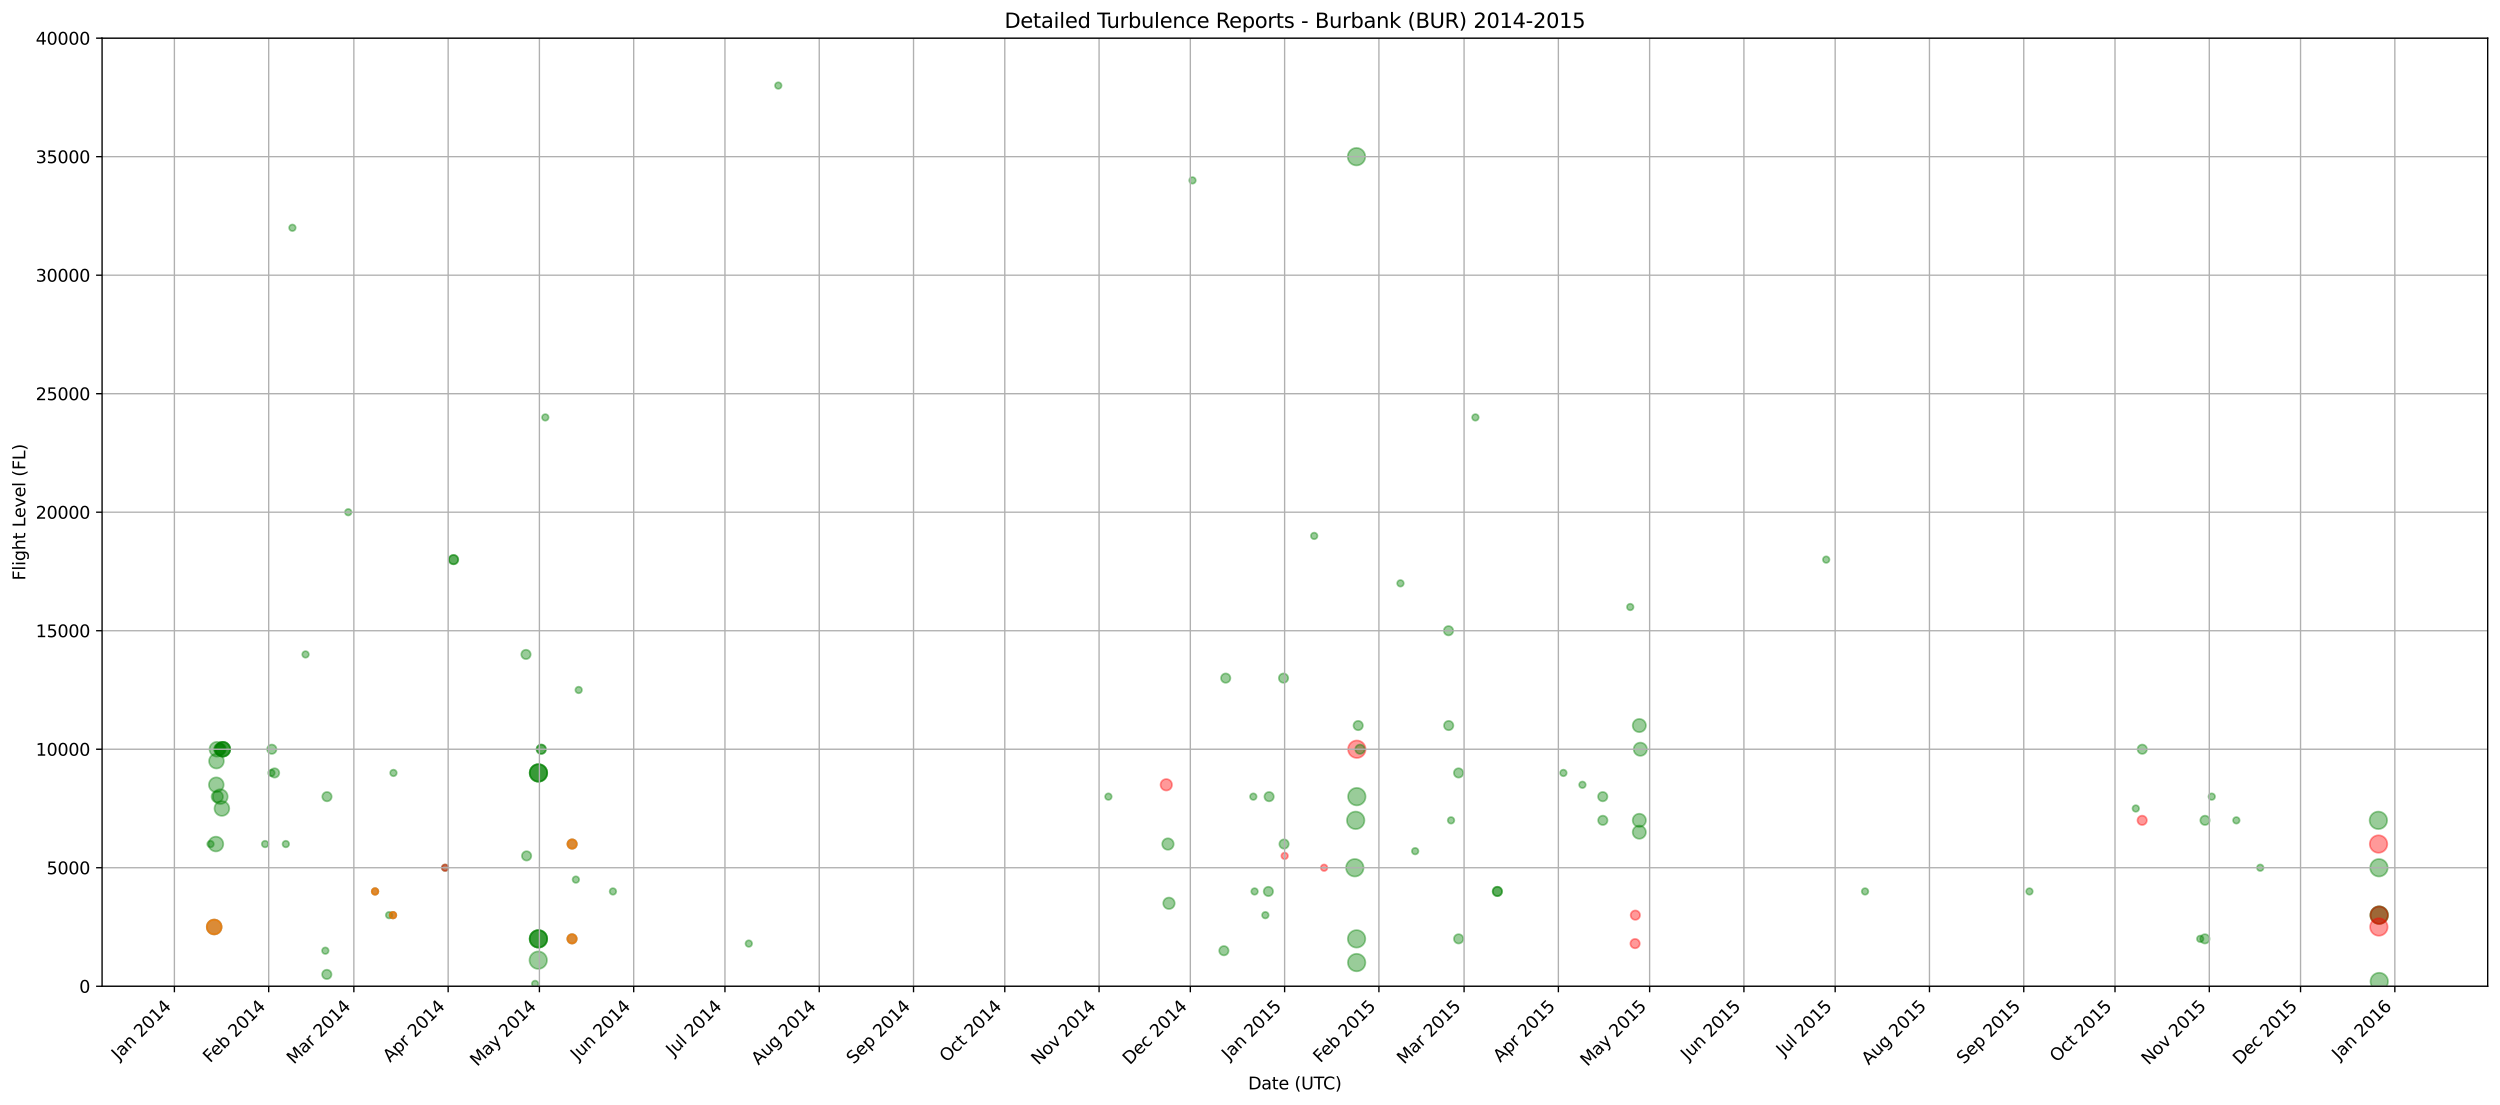 <?xml version="1.0" encoding="utf-8" standalone="no"?>
<!DOCTYPE svg PUBLIC "-//W3C//DTD SVG 1.1//EN"
  "http://www.w3.org/Graphics/SVG/1.1/DTD/svg11.dtd">
<svg xmlns:xlink="http://www.w3.org/1999/xlink" width="1461.891pt" height="646.302pt" viewBox="0 0 1461.891 646.302" xmlns="http://www.w3.org/2000/svg" version="1.1">
 <defs>
  <style type="text/css">*{stroke-linejoin: round; stroke-linecap: butt}</style>
 </defs>
 <g id="figure_1">
  <g id="patch_1">
   <path d="M 0 646.302 
L 1461.891 646.302 
L 1461.891 0 
L 0 0 
z
" style="fill: #ffffff"/>
  </g>
  <g id="axes_1">
   <g id="patch_2">
    <path d="M 59.691 576.718 
L 1454.691 576.718 
L 1454.691 22.318 
L 59.691 22.318 
z
" style="fill: #ffffff"/>
   </g>
   <g id="PathCollection_1">
    <defs>
     <path id="m4bc02cfeed" d="M 0 1.936 
C 0.514 1.936 1.006 1.732 1.369 1.369 
C 1.732 1.006 1.936 0.514 1.936 0 
C 1.936 -0.514 1.732 -1.006 1.369 -1.369 
C 1.006 -1.732 0.514 -1.936 0 -1.936 
C -0.514 -1.936 -1.006 -1.732 -1.369 -1.369 
C -1.732 -1.006 -1.936 -0.514 -1.936 0 
C -1.936 0.514 -1.732 1.006 -1.369 1.369 
C -1.006 1.732 -0.514 1.936 0 1.936 
z
" style="stroke: #008000; stroke-opacity: 0.4"/>
    </defs>
    <g clip-path="url(#p2c5c441156)">
     <use xlink:href="#m4bc02cfeed" x="123.1" y="493.558" style="fill: #008000; fill-opacity: 0.4; stroke: #008000; stroke-opacity: 0.4"/>
    </g>
   </g>
   <g id="PathCollection_2"/>
   <g id="PathCollection_3"/>
   <g id="PathCollection_4">
    <defs>
     <path id="mc32a5e7de2" d="M 0 4.33 
C 1.148 4.33 2.25 3.874 3.062 3.062 
C 3.874 2.25 4.33 1.148 4.33 0 
C 4.33 -1.148 3.874 -2.25 3.062 -3.062 
C 2.25 -3.874 1.148 -4.33 0 -4.33 
C -1.148 -4.33 -2.25 -3.874 -3.062 -3.062 
C -3.874 -2.25 -4.33 -1.148 -4.33 0 
C -4.33 1.148 -3.874 2.25 -3.062 3.062 
C -2.25 3.874 -1.148 4.33 0 4.33 
z
" style="stroke: #008000; stroke-opacity: 0.4"/>
    </defs>
    <g clip-path="url(#p2c5c441156)">
     <use xlink:href="#mc32a5e7de2" x="125.243" y="542.068" style="fill: #008000; fill-opacity: 0.4; stroke: #008000; stroke-opacity: 0.4"/>
     <use xlink:href="#mc32a5e7de2" x="126.247" y="493.558" style="fill: #008000; fill-opacity: 0.4; stroke: #008000; stroke-opacity: 0.4"/>
     <use xlink:href="#mc32a5e7de2" x="126.479" y="458.908" style="fill: #008000; fill-opacity: 0.4; stroke: #008000; stroke-opacity: 0.4"/>
     <use xlink:href="#mc32a5e7de2" x="126.574" y="445.048" style="fill: #008000; fill-opacity: 0.4; stroke: #008000; stroke-opacity: 0.4"/>
     <use xlink:href="#mc32a5e7de2" x="126.829" y="438.118" style="fill: #008000; fill-opacity: 0.4; stroke: #008000; stroke-opacity: 0.4"/>
    </g>
   </g>
   <g id="PathCollection_5">
    <defs>
     <path id="mad07dcaefe" d="M 0 4.33 
C 1.148 4.33 2.25 3.874 3.062 3.062 
C 3.874 2.25 4.33 1.148 4.33 0 
C 4.33 -1.148 3.874 -2.25 3.062 -3.062 
C 2.25 -3.874 1.148 -4.33 0 -4.33 
C -1.148 -4.33 -2.25 -3.874 -3.062 -3.062 
C -3.874 -2.25 -4.33 -1.148 -4.33 0 
C -4.33 1.148 -3.874 2.25 -3.062 3.062 
C -2.25 3.874 -1.148 4.33 0 4.33 
z
" style="stroke: #ff0000; stroke-opacity: 0.4"/>
    </defs>
    <g clip-path="url(#p2c5c441156)">
     <use xlink:href="#mad07dcaefe" x="125.243" y="542.068" style="fill: #ff0000; fill-opacity: 0.4; stroke: #ff0000; stroke-opacity: 0.4"/>
    </g>
   </g>
   <g id="PathCollection_6">
    <defs>
     <path id="mdf42890428" d="M 0 4.33 
C 1.148 4.33 2.25 3.874 3.062 3.062 
C 3.874 2.25 4.33 1.148 4.33 0 
C 4.33 -1.148 3.874 -2.25 3.062 -3.062 
C 2.25 -3.874 1.148 -4.33 0 -4.33 
C -1.148 -4.33 -2.25 -3.874 -3.062 -3.062 
C -3.874 -2.25 -4.33 -1.148 -4.33 0 
C -4.33 1.148 -3.874 2.25 -3.062 3.062 
C -2.25 3.874 -1.148 4.33 0 4.33 
z
" style="stroke: #ffa500; stroke-opacity: 0.4"/>
    </defs>
    <g clip-path="url(#p2c5c441156)">
     <use xlink:href="#mdf42890428" x="125.243" y="542.068" style="fill: #ffa500; fill-opacity: 0.4; stroke: #ffa500; stroke-opacity: 0.4"/>
    </g>
   </g>
   <g id="PathCollection_7">
    <defs>
     <path id="m9d05f272e6" d="M 0 3.354 
C 0.89 3.354 1.743 3.001 2.372 2.372 
C 3.001 1.743 3.354 0.89 3.354 0 
C 3.354 -0.89 3.001 -1.743 2.372 -2.372 
C 1.743 -3.001 0.89 -3.354 0 -3.354 
C -0.89 -3.354 -1.743 -3.001 -2.372 -2.372 
C -3.001 -1.743 -3.354 -0.89 -3.354 0 
C -3.354 0.89 -3.001 1.743 -2.372 2.372 
C -1.743 3.001 -0.89 3.354 0 3.354 
z
" style="stroke: #008000; stroke-opacity: 0.4"/>
    </defs>
    <g clip-path="url(#p2c5c441156)">
     <use xlink:href="#m9d05f272e6" x="127.06" y="465.838" style="fill: #008000; fill-opacity: 0.4; stroke: #008000; stroke-opacity: 0.4"/>
     <use xlink:href="#m9d05f272e6" x="128.607" y="438.118" style="fill: #008000; fill-opacity: 0.4; stroke: #008000; stroke-opacity: 0.4"/>
     <use xlink:href="#m9d05f272e6" x="128.607" y="438.118" style="fill: #008000; fill-opacity: 0.4; stroke: #008000; stroke-opacity: 0.4"/>
    </g>
   </g>
   <g id="PathCollection_8"/>
   <g id="PathCollection_9"/>
   <g id="PathCollection_10">
    <g clip-path="url(#p2c5c441156)">
     <use xlink:href="#mc32a5e7de2" x="128.82" y="465.838" style="fill: #008000; fill-opacity: 0.4; stroke: #008000; stroke-opacity: 0.4"/>
     <use xlink:href="#mc32a5e7de2" x="129.749" y="472.768" style="fill: #008000; fill-opacity: 0.4; stroke: #008000; stroke-opacity: 0.4"/>
     <use xlink:href="#mc32a5e7de2" x="130.286" y="438.118" style="fill: #008000; fill-opacity: 0.4; stroke: #008000; stroke-opacity: 0.4"/>
     <use xlink:href="#mc32a5e7de2" x="130.286" y="438.118" style="fill: #008000; fill-opacity: 0.4; stroke: #008000; stroke-opacity: 0.4"/>
     <use xlink:href="#mc32a5e7de2" x="130.286" y="438.118" style="fill: #008000; fill-opacity: 0.4; stroke: #008000; stroke-opacity: 0.4"/>
    </g>
   </g>
   <g id="PathCollection_11"/>
   <g id="PathCollection_12"/>
   <g id="PathCollection_13">
    <g clip-path="url(#p2c5c441156)">
     <use xlink:href="#m4bc02cfeed" x="155.015" y="493.558" style="fill: #008000; fill-opacity: 0.4; stroke: #008000; stroke-opacity: 0.4"/>
    </g>
   </g>
   <g id="PathCollection_14"/>
   <g id="PathCollection_15"/>
   <g id="PathCollection_16">
    <g clip-path="url(#p2c5c441156)">
     <use xlink:href="#m4bc02cfeed" x="158.726" y="451.978" style="fill: #008000; fill-opacity: 0.4; stroke: #008000; stroke-opacity: 0.4"/>
    </g>
   </g>
   <g id="PathCollection_17"/>
   <g id="PathCollection_18"/>
   <g id="PathCollection_19">
    <defs>
     <path id="m05523e4907" d="M 0 2.739 
C 0.726 2.739 1.423 2.45 1.936 1.936 
C 2.45 1.423 2.739 0.726 2.739 0 
C 2.739 -0.726 2.45 -1.423 1.936 -1.936 
C 1.423 -2.45 0.726 -2.739 0 -2.739 
C -0.726 -2.739 -1.423 -2.45 -1.936 -1.936 
C -2.45 -1.423 -2.739 -0.726 -2.739 0 
C -2.739 0.726 -2.45 1.423 -1.936 1.936 
C -1.423 2.45 -0.726 2.739 0 2.739 
z
" style="stroke: #008000; stroke-opacity: 0.4"/>
    </defs>
    <g clip-path="url(#p2c5c441156)">
     <use xlink:href="#m05523e4907" x="158.938" y="438.118" style="fill: #008000; fill-opacity: 0.4; stroke: #008000; stroke-opacity: 0.4"/>
     <use xlink:href="#m05523e4907" x="160.576" y="451.978" style="fill: #008000; fill-opacity: 0.4; stroke: #008000; stroke-opacity: 0.4"/>
    </g>
   </g>
   <g id="PathCollection_20"/>
   <g id="PathCollection_21"/>
   <g id="PathCollection_22">
    <g clip-path="url(#p2c5c441156)">
     <use xlink:href="#m4bc02cfeed" x="167.141" y="493.558" style="fill: #008000; fill-opacity: 0.4; stroke: #008000; stroke-opacity: 0.4"/>
    </g>
   </g>
   <g id="PathCollection_23"/>
   <g id="PathCollection_24"/>
   <g id="PathCollection_25">
    <g clip-path="url(#p2c5c441156)">
     <use xlink:href="#m4bc02cfeed" x="170.989" y="133.198" style="fill: #008000; fill-opacity: 0.4; stroke: #008000; stroke-opacity: 0.4"/>
    </g>
   </g>
   <g id="PathCollection_26"/>
   <g id="PathCollection_27"/>
   <g id="PathCollection_28">
    <g clip-path="url(#p2c5c441156)">
     <use xlink:href="#m4bc02cfeed" x="178.665" y="382.678" style="fill: #008000; fill-opacity: 0.4; stroke: #008000; stroke-opacity: 0.4"/>
    </g>
   </g>
   <g id="PathCollection_29"/>
   <g id="PathCollection_30"/>
   <g id="PathCollection_31">
    <g clip-path="url(#p2c5c441156)">
     <use xlink:href="#m4bc02cfeed" x="190.243" y="555.928" style="fill: #008000; fill-opacity: 0.4; stroke: #008000; stroke-opacity: 0.4"/>
    </g>
   </g>
   <g id="PathCollection_32"/>
   <g id="PathCollection_33"/>
   <g id="PathCollection_34">
    <g clip-path="url(#p2c5c441156)">
     <use xlink:href="#m05523e4907" x="191.11" y="569.788" style="fill: #008000; fill-opacity: 0.4; stroke: #008000; stroke-opacity: 0.4"/>
     <use xlink:href="#m05523e4907" x="191.21" y="465.838" style="fill: #008000; fill-opacity: 0.4; stroke: #008000; stroke-opacity: 0.4"/>
    </g>
   </g>
   <g id="PathCollection_35"/>
   <g id="PathCollection_36"/>
   <g id="PathCollection_37">
    <g clip-path="url(#p2c5c441156)">
     <use xlink:href="#m4bc02cfeed" x="203.644" y="299.518" style="fill: #008000; fill-opacity: 0.4; stroke: #008000; stroke-opacity: 0.4"/>
    </g>
   </g>
   <g id="PathCollection_38"/>
   <g id="PathCollection_39"/>
   <g id="PathCollection_40">
    <g clip-path="url(#p2c5c441156)">
     <use xlink:href="#m4bc02cfeed" x="219.318" y="521.278" style="fill: #008000; fill-opacity: 0.4; stroke: #008000; stroke-opacity: 0.4"/>
    </g>
   </g>
   <g id="PathCollection_41">
    <defs>
     <path id="mfe7b969a7d" d="M 0 1.936 
C 0.514 1.936 1.006 1.732 1.369 1.369 
C 1.732 1.006 1.936 0.514 1.936 0 
C 1.936 -0.514 1.732 -1.006 1.369 -1.369 
C 1.006 -1.732 0.514 -1.936 0 -1.936 
C -0.514 -1.936 -1.006 -1.732 -1.369 -1.369 
C -1.732 -1.006 -1.936 -0.514 -1.936 0 
C -1.936 0.514 -1.732 1.006 -1.369 1.369 
C -1.006 1.732 -0.514 1.936 0 1.936 
z
" style="stroke: #ff0000; stroke-opacity: 0.4"/>
    </defs>
    <g clip-path="url(#p2c5c441156)">
     <use xlink:href="#mfe7b969a7d" x="219.318" y="521.278" style="fill: #ff0000; fill-opacity: 0.4; stroke: #ff0000; stroke-opacity: 0.4"/>
    </g>
   </g>
   <g id="PathCollection_42">
    <defs>
     <path id="mc8c7805c77" d="M 0 1.936 
C 0.514 1.936 1.006 1.732 1.369 1.369 
C 1.732 1.006 1.936 0.514 1.936 0 
C 1.936 -0.514 1.732 -1.006 1.369 -1.369 
C 1.006 -1.732 0.514 -1.936 0 -1.936 
C -0.514 -1.936 -1.006 -1.732 -1.369 -1.369 
C -1.732 -1.006 -1.936 -0.514 -1.936 0 
C -1.936 0.514 -1.732 1.006 -1.369 1.369 
C -1.006 1.732 -0.514 1.936 0 1.936 
z
" style="stroke: #ffa500; stroke-opacity: 0.4"/>
    </defs>
    <g clip-path="url(#p2c5c441156)">
     <use xlink:href="#mc8c7805c77" x="219.318" y="521.278" style="fill: #ffa500; fill-opacity: 0.4; stroke: #ffa500; stroke-opacity: 0.4"/>
    </g>
   </g>
   <g id="PathCollection_43">
    <g clip-path="url(#p2c5c441156)">
     <use xlink:href="#m4bc02cfeed" x="227.523" y="535.138" style="fill: #008000; fill-opacity: 0.4; stroke: #008000; stroke-opacity: 0.4"/>
    </g>
   </g>
   <g id="PathCollection_44"/>
   <g id="PathCollection_45"/>
   <g id="PathCollection_46">
    <g clip-path="url(#p2c5c441156)">
     <use xlink:href="#m4bc02cfeed" x="229.817" y="535.138" style="fill: #008000; fill-opacity: 0.4; stroke: #008000; stroke-opacity: 0.4"/>
    </g>
   </g>
   <g id="PathCollection_47">
    <g clip-path="url(#p2c5c441156)">
     <use xlink:href="#mfe7b969a7d" x="229.817" y="535.138" style="fill: #ff0000; fill-opacity: 0.4; stroke: #ff0000; stroke-opacity: 0.4"/>
    </g>
   </g>
   <g id="PathCollection_48">
    <g clip-path="url(#p2c5c441156)">
     <use xlink:href="#mc8c7805c77" x="229.817" y="535.138" style="fill: #ffa500; fill-opacity: 0.4; stroke: #ffa500; stroke-opacity: 0.4"/>
    </g>
   </g>
   <g id="PathCollection_49">
    <g clip-path="url(#p2c5c441156)">
     <use xlink:href="#m4bc02cfeed" x="230.078" y="451.978" style="fill: #008000; fill-opacity: 0.4; stroke: #008000; stroke-opacity: 0.4"/>
    </g>
   </g>
   <g id="PathCollection_50"/>
   <g id="PathCollection_51"/>
   <g id="PathCollection_52">
    <g clip-path="url(#p2c5c441156)">
     <use xlink:href="#m4bc02cfeed" x="260.264" y="507.418" style="fill: #008000; fill-opacity: 0.4; stroke: #008000; stroke-opacity: 0.4"/>
    </g>
   </g>
   <g id="PathCollection_53">
    <g clip-path="url(#p2c5c441156)">
     <use xlink:href="#mfe7b969a7d" x="260.264" y="507.418" style="fill: #ff0000; fill-opacity: 0.4; stroke: #ff0000; stroke-opacity: 0.4"/>
    </g>
   </g>
   <g id="PathCollection_54"/>
   <g id="PathCollection_55">
    <g clip-path="url(#p2c5c441156)">
     <use xlink:href="#m05523e4907" x="265.16" y="327.238" style="fill: #008000; fill-opacity: 0.4; stroke: #008000; stroke-opacity: 0.4"/>
     <use xlink:href="#m05523e4907" x="265.25" y="327.238" style="fill: #008000; fill-opacity: 0.4; stroke: #008000; stroke-opacity: 0.4"/>
    </g>
   </g>
   <g id="PathCollection_56"/>
   <g id="PathCollection_57"/>
   <g id="PathCollection_58">
    <g clip-path="url(#p2c5c441156)">
     <use xlink:href="#m05523e4907" x="307.576" y="382.678" style="fill: #008000; fill-opacity: 0.4; stroke: #008000; stroke-opacity: 0.4"/>
     <use xlink:href="#m05523e4907" x="307.928" y="500.488" style="fill: #008000; fill-opacity: 0.4; stroke: #008000; stroke-opacity: 0.4"/>
    </g>
   </g>
   <g id="PathCollection_59"/>
   <g id="PathCollection_60"/>
   <g id="PathCollection_61">
    <g clip-path="url(#p2c5c441156)">
     <use xlink:href="#m4bc02cfeed" x="312.935" y="575.332" style="fill: #008000; fill-opacity: 0.4; stroke: #008000; stroke-opacity: 0.4"/>
    </g>
   </g>
   <g id="PathCollection_62"/>
   <g id="PathCollection_63"/>
   <g id="PathCollection_64">
    <defs>
     <path id="mb73a1d238d" d="M 0 5.123 
C 1.359 5.123 2.662 4.584 3.623 3.623 
C 4.584 2.662 5.123 1.359 5.123 0 
C 5.123 -1.359 4.584 -2.662 3.623 -3.623 
C 2.662 -4.584 1.359 -5.123 0 -5.123 
C -1.359 -5.123 -2.662 -4.584 -3.623 -3.623 
C -4.584 -2.662 -5.123 -1.359 -5.123 0 
C -5.123 1.359 -4.584 2.662 -3.623 3.623 
C -2.662 4.584 -1.359 5.123 0 5.123 
z
" style="stroke: #008000; stroke-opacity: 0.4"/>
    </defs>
    <g clip-path="url(#p2c5c441156)">
     <use xlink:href="#mb73a1d238d" x="314.741" y="561.472" style="fill: #008000; fill-opacity: 0.4; stroke: #008000; stroke-opacity: 0.4"/>
     <use xlink:href="#mb73a1d238d" x="314.847" y="548.998" style="fill: #008000; fill-opacity: 0.4; stroke: #008000; stroke-opacity: 0.4"/>
     <use xlink:href="#mb73a1d238d" x="314.847" y="548.998" style="fill: #008000; fill-opacity: 0.4; stroke: #008000; stroke-opacity: 0.4"/>
     <use xlink:href="#mb73a1d238d" x="314.847" y="548.998" style="fill: #008000; fill-opacity: 0.4; stroke: #008000; stroke-opacity: 0.4"/>
     <use xlink:href="#mb73a1d238d" x="314.867" y="451.978" style="fill: #008000; fill-opacity: 0.4; stroke: #008000; stroke-opacity: 0.4"/>
     <use xlink:href="#mb73a1d238d" x="314.867" y="451.978" style="fill: #008000; fill-opacity: 0.4; stroke: #008000; stroke-opacity: 0.4"/>
     <use xlink:href="#mb73a1d238d" x="314.867" y="451.978" style="fill: #008000; fill-opacity: 0.4; stroke: #008000; stroke-opacity: 0.4"/>
    </g>
   </g>
   <g id="PathCollection_65"/>
   <g id="PathCollection_66"/>
   <g id="PathCollection_67">
    <g clip-path="url(#p2c5c441156)">
     <use xlink:href="#m05523e4907" x="316.488" y="438.118" style="fill: #008000; fill-opacity: 0.4; stroke: #008000; stroke-opacity: 0.4"/>
     <use xlink:href="#m05523e4907" x="316.488" y="438.118" style="fill: #008000; fill-opacity: 0.4; stroke: #008000; stroke-opacity: 0.4"/>
    </g>
   </g>
   <g id="PathCollection_68"/>
   <g id="PathCollection_69"/>
   <g id="PathCollection_70">
    <g clip-path="url(#p2c5c441156)">
     <use xlink:href="#m4bc02cfeed" x="318.873" y="244.078" style="fill: #008000; fill-opacity: 0.4; stroke: #008000; stroke-opacity: 0.4"/>
    </g>
   </g>
   <g id="PathCollection_71"/>
   <g id="PathCollection_72"/>
   <g id="PathCollection_73">
    <g clip-path="url(#p2c5c441156)">
     <use xlink:href="#m05523e4907" x="334.494" y="548.998" style="fill: #008000; fill-opacity: 0.4; stroke: #008000; stroke-opacity: 0.4"/>
     <use xlink:href="#m05523e4907" x="334.552" y="493.558" style="fill: #008000; fill-opacity: 0.4; stroke: #008000; stroke-opacity: 0.4"/>
    </g>
   </g>
   <g id="PathCollection_74">
    <defs>
     <path id="m1e14598797" d="M 0 2.739 
C 0.726 2.739 1.423 2.45 1.936 1.936 
C 2.45 1.423 2.739 0.726 2.739 0 
C 2.739 -0.726 2.45 -1.423 1.936 -1.936 
C 1.423 -2.45 0.726 -2.739 0 -2.739 
C -0.726 -2.739 -1.423 -2.45 -1.936 -1.936 
C -2.45 -1.423 -2.739 -0.726 -2.739 0 
C -2.739 0.726 -2.45 1.423 -1.936 1.936 
C -1.423 2.45 -0.726 2.739 0 2.739 
z
" style="stroke: #ff0000; stroke-opacity: 0.4"/>
    </defs>
    <g clip-path="url(#p2c5c441156)">
     <use xlink:href="#m1e14598797" x="334.494" y="548.998" style="fill: #ff0000; fill-opacity: 0.4; stroke: #ff0000; stroke-opacity: 0.4"/>
     <use xlink:href="#m1e14598797" x="334.552" y="493.558" style="fill: #ff0000; fill-opacity: 0.4; stroke: #ff0000; stroke-opacity: 0.4"/>
    </g>
   </g>
   <g id="PathCollection_75">
    <defs>
     <path id="mfbe91c6fa0" d="M 0 2.739 
C 0.726 2.739 1.423 2.45 1.936 1.936 
C 2.45 1.423 2.739 0.726 2.739 0 
C 2.739 -0.726 2.45 -1.423 1.936 -1.936 
C 1.423 -2.45 0.726 -2.739 0 -2.739 
C -0.726 -2.739 -1.423 -2.45 -1.936 -1.936 
C -2.45 -1.423 -2.739 -0.726 -2.739 0 
C -2.739 0.726 -2.45 1.423 -1.936 1.936 
C -1.423 2.45 -0.726 2.739 0 2.739 
z
" style="stroke: #ffa500; stroke-opacity: 0.4"/>
    </defs>
    <g clip-path="url(#p2c5c441156)">
     <use xlink:href="#mfbe91c6fa0" x="334.494" y="548.998" style="fill: #ffa500; fill-opacity: 0.4; stroke: #ffa500; stroke-opacity: 0.4"/>
     <use xlink:href="#mfbe91c6fa0" x="334.552" y="493.558" style="fill: #ffa500; fill-opacity: 0.4; stroke: #ffa500; stroke-opacity: 0.4"/>
    </g>
   </g>
   <g id="PathCollection_76">
    <g clip-path="url(#p2c5c441156)">
     <use xlink:href="#m4bc02cfeed" x="336.745" y="514.348" style="fill: #008000; fill-opacity: 0.4; stroke: #008000; stroke-opacity: 0.4"/>
    </g>
   </g>
   <g id="PathCollection_77"/>
   <g id="PathCollection_78"/>
   <g id="PathCollection_79">
    <g clip-path="url(#p2c5c441156)">
     <use xlink:href="#m4bc02cfeed" x="338.391" y="403.468" style="fill: #008000; fill-opacity: 0.4; stroke: #008000; stroke-opacity: 0.4"/>
    </g>
   </g>
   <g id="PathCollection_80"/>
   <g id="PathCollection_81"/>
   <g id="PathCollection_82">
    <g clip-path="url(#p2c5c441156)">
     <use xlink:href="#m4bc02cfeed" x="358.42" y="521.278" style="fill: #008000; fill-opacity: 0.4; stroke: #008000; stroke-opacity: 0.4"/>
    </g>
   </g>
   <g id="PathCollection_83"/>
   <g id="PathCollection_84"/>
   <g id="PathCollection_85">
    <g clip-path="url(#p2c5c441156)">
     <use xlink:href="#m4bc02cfeed" x="437.87" y="551.77" style="fill: #008000; fill-opacity: 0.4; stroke: #008000; stroke-opacity: 0.4"/>
    </g>
   </g>
   <g id="PathCollection_86"/>
   <g id="PathCollection_87"/>
   <g id="PathCollection_88">
    <g clip-path="url(#p2c5c441156)">
     <use xlink:href="#m4bc02cfeed" x="455.108" y="50.038" style="fill: #008000; fill-opacity: 0.4; stroke: #008000; stroke-opacity: 0.4"/>
    </g>
   </g>
   <g id="PathCollection_89"/>
   <g id="PathCollection_90"/>
   <g id="PathCollection_91">
    <g clip-path="url(#p2c5c441156)">
     <use xlink:href="#m4bc02cfeed" x="648.148" y="465.838" style="fill: #008000; fill-opacity: 0.4; stroke: #008000; stroke-opacity: 0.4"/>
    </g>
   </g>
   <g id="PathCollection_92"/>
   <g id="PathCollection_93"/>
   <g id="PathCollection_94">
    <g clip-path="url(#p2c5c441156)">
     <use xlink:href="#m9d05f272e6" x="682.968" y="493.558" style="fill: #008000; fill-opacity: 0.4; stroke: #008000; stroke-opacity: 0.4"/>
     <use xlink:href="#m9d05f272e6" x="683.563" y="528.208" style="fill: #008000; fill-opacity: 0.4; stroke: #008000; stroke-opacity: 0.4"/>
    </g>
   </g>
   <g id="PathCollection_95">
    <defs>
     <path id="mba73add8c2" d="M 0 3.354 
C 0.89 3.354 1.743 3.001 2.372 2.372 
C 3.001 1.743 3.354 0.89 3.354 0 
C 3.354 -0.89 3.001 -1.743 2.372 -2.372 
C 1.743 -3.001 0.89 -3.354 0 -3.354 
C -0.89 -3.354 -1.743 -3.001 -2.372 -2.372 
C -3.001 -1.743 -3.354 -0.89 -3.354 0 
C -3.354 0.89 -3.001 1.743 -2.372 2.372 
C -1.743 3.001 -0.89 3.354 0 3.354 
z
" style="stroke: #ff0000; stroke-opacity: 0.4"/>
    </defs>
    <g clip-path="url(#p2c5c441156)">
     <use xlink:href="#mba73add8c2" x="681.994" y="458.908" style="fill: #ff0000; fill-opacity: 0.4; stroke: #ff0000; stroke-opacity: 0.4"/>
    </g>
   </g>
   <g id="PathCollection_96"/>
   <g id="PathCollection_97">
    <g clip-path="url(#p2c5c441156)">
     <use xlink:href="#m4bc02cfeed" x="697.317" y="105.478" style="fill: #008000; fill-opacity: 0.4; stroke: #008000; stroke-opacity: 0.4"/>
    </g>
   </g>
   <g id="PathCollection_98"/>
   <g id="PathCollection_99"/>
   <g id="PathCollection_100">
    <g clip-path="url(#p2c5c441156)">
     <use xlink:href="#m05523e4907" x="715.679" y="555.928" style="fill: #008000; fill-opacity: 0.4; stroke: #008000; stroke-opacity: 0.4"/>
     <use xlink:href="#m05523e4907" x="716.739" y="396.538" style="fill: #008000; fill-opacity: 0.4; stroke: #008000; stroke-opacity: 0.4"/>
    </g>
   </g>
   <g id="PathCollection_101"/>
   <g id="PathCollection_102"/>
   <g id="PathCollection_103">
    <g clip-path="url(#p2c5c441156)">
     <use xlink:href="#m4bc02cfeed" x="732.886" y="465.838" style="fill: #008000; fill-opacity: 0.4; stroke: #008000; stroke-opacity: 0.4"/>
    </g>
   </g>
   <g id="PathCollection_104"/>
   <g id="PathCollection_105"/>
   <g id="PathCollection_106">
    <g clip-path="url(#p2c5c441156)">
     <use xlink:href="#m4bc02cfeed" x="733.622" y="521.278" style="fill: #008000; fill-opacity: 0.4; stroke: #008000; stroke-opacity: 0.4"/>
    </g>
   </g>
   <g id="PathCollection_107"/>
   <g id="PathCollection_108"/>
   <g id="PathCollection_109">
    <g clip-path="url(#p2c5c441156)">
     <use xlink:href="#m4bc02cfeed" x="739.928" y="535.138" style="fill: #008000; fill-opacity: 0.4; stroke: #008000; stroke-opacity: 0.4"/>
    </g>
   </g>
   <g id="PathCollection_110"/>
   <g id="PathCollection_111"/>
   <g id="PathCollection_112">
    <g clip-path="url(#p2c5c441156)">
     <use xlink:href="#m05523e4907" x="741.7" y="521.278" style="fill: #008000; fill-opacity: 0.4; stroke: #008000; stroke-opacity: 0.4"/>
     <use xlink:href="#m05523e4907" x="742.12" y="465.838" style="fill: #008000; fill-opacity: 0.4; stroke: #008000; stroke-opacity: 0.4"/>
    </g>
   </g>
   <g id="PathCollection_113"/>
   <g id="PathCollection_114"/>
   <g id="PathCollection_115">
    <g clip-path="url(#p2c5c441156)">
     <use xlink:href="#m05523e4907" x="750.55" y="396.538" style="fill: #008000; fill-opacity: 0.4; stroke: #008000; stroke-opacity: 0.4"/>
     <use xlink:href="#m05523e4907" x="750.86" y="493.558" style="fill: #008000; fill-opacity: 0.4; stroke: #008000; stroke-opacity: 0.4"/>
    </g>
   </g>
   <g id="PathCollection_116"/>
   <g id="PathCollection_117"/>
   <g id="PathCollection_118"/>
   <g id="PathCollection_119">
    <g clip-path="url(#p2c5c441156)">
     <use xlink:href="#mfe7b969a7d" x="751.207" y="500.488" style="fill: #ff0000; fill-opacity: 0.4; stroke: #ff0000; stroke-opacity: 0.4"/>
    </g>
   </g>
   <g id="PathCollection_120"/>
   <g id="PathCollection_121">
    <g clip-path="url(#p2c5c441156)">
     <use xlink:href="#m4bc02cfeed" x="768.475" y="313.378" style="fill: #008000; fill-opacity: 0.4; stroke: #008000; stroke-opacity: 0.4"/>
    </g>
   </g>
   <g id="PathCollection_122"/>
   <g id="PathCollection_123"/>
   <g id="PathCollection_124"/>
   <g id="PathCollection_125">
    <g clip-path="url(#p2c5c441156)">
     <use xlink:href="#mfe7b969a7d" x="774.264" y="507.418" style="fill: #ff0000; fill-opacity: 0.4; stroke: #ff0000; stroke-opacity: 0.4"/>
    </g>
   </g>
   <g id="PathCollection_126"/>
   <g id="PathCollection_127">
    <g clip-path="url(#p2c5c441156)">
     <use xlink:href="#mb73a1d238d" x="792.241" y="507.418" style="fill: #008000; fill-opacity: 0.4; stroke: #008000; stroke-opacity: 0.4"/>
     <use xlink:href="#mb73a1d238d" x="792.745" y="479.698" style="fill: #008000; fill-opacity: 0.4; stroke: #008000; stroke-opacity: 0.4"/>
     <use xlink:href="#mb73a1d238d" x="793.217" y="91.618" style="fill: #008000; fill-opacity: 0.4; stroke: #008000; stroke-opacity: 0.4"/>
     <use xlink:href="#mb73a1d238d" x="793.268" y="548.998" style="fill: #008000; fill-opacity: 0.4; stroke: #008000; stroke-opacity: 0.4"/>
     <use xlink:href="#mb73a1d238d" x="793.308" y="562.858" style="fill: #008000; fill-opacity: 0.4; stroke: #008000; stroke-opacity: 0.4"/>
     <use xlink:href="#mb73a1d238d" x="793.411" y="465.838" style="fill: #008000; fill-opacity: 0.4; stroke: #008000; stroke-opacity: 0.4"/>
    </g>
   </g>
   <g id="PathCollection_128">
    <defs>
     <path id="ma5bf602aa4" d="M 0 5.123 
C 1.359 5.123 2.662 4.584 3.623 3.623 
C 4.584 2.662 5.123 1.359 5.123 0 
C 5.123 -1.359 4.584 -2.662 3.623 -3.623 
C 2.662 -4.584 1.359 -5.123 0 -5.123 
C -1.359 -5.123 -2.662 -4.584 -3.623 -3.623 
C -4.584 -2.662 -5.123 -1.359 -5.123 0 
C -5.123 1.359 -4.584 2.662 -3.623 3.623 
C -2.662 4.584 -1.359 5.123 0 5.123 
z
" style="stroke: #ff0000; stroke-opacity: 0.4"/>
    </defs>
    <g clip-path="url(#p2c5c441156)">
     <use xlink:href="#ma5bf602aa4" x="793.426" y="438.118" style="fill: #ff0000; fill-opacity: 0.4; stroke: #ff0000; stroke-opacity: 0.4"/>
    </g>
   </g>
   <g id="PathCollection_129"/>
   <g id="PathCollection_130">
    <g clip-path="url(#p2c5c441156)">
     <use xlink:href="#m05523e4907" x="794.21" y="424.258" style="fill: #008000; fill-opacity: 0.4; stroke: #008000; stroke-opacity: 0.4"/>
     <use xlink:href="#m05523e4907" x="795.26" y="438.118" style="fill: #008000; fill-opacity: 0.4; stroke: #008000; stroke-opacity: 0.4"/>
    </g>
   </g>
   <g id="PathCollection_131"/>
   <g id="PathCollection_132"/>
   <g id="PathCollection_133">
    <g clip-path="url(#p2c5c441156)">
     <use xlink:href="#m4bc02cfeed" x="818.926" y="341.098" style="fill: #008000; fill-opacity: 0.4; stroke: #008000; stroke-opacity: 0.4"/>
    </g>
   </g>
   <g id="PathCollection_134"/>
   <g id="PathCollection_135"/>
   <g id="PathCollection_136">
    <g clip-path="url(#p2c5c441156)">
     <use xlink:href="#m4bc02cfeed" x="827.525" y="497.716" style="fill: #008000; fill-opacity: 0.4; stroke: #008000; stroke-opacity: 0.4"/>
    </g>
   </g>
   <g id="PathCollection_137"/>
   <g id="PathCollection_138"/>
   <g id="PathCollection_139">
    <g clip-path="url(#p2c5c441156)">
     <use xlink:href="#m05523e4907" x="847.04" y="368.818" style="fill: #008000; fill-opacity: 0.4; stroke: #008000; stroke-opacity: 0.4"/>
     <use xlink:href="#m05523e4907" x="847.131" y="424.258" style="fill: #008000; fill-opacity: 0.4; stroke: #008000; stroke-opacity: 0.4"/>
    </g>
   </g>
   <g id="PathCollection_140"/>
   <g id="PathCollection_141"/>
   <g id="PathCollection_142">
    <g clip-path="url(#p2c5c441156)">
     <use xlink:href="#m4bc02cfeed" x="848.507" y="479.698" style="fill: #008000; fill-opacity: 0.4; stroke: #008000; stroke-opacity: 0.4"/>
    </g>
   </g>
   <g id="PathCollection_143"/>
   <g id="PathCollection_144"/>
   <g id="PathCollection_145">
    <g clip-path="url(#p2c5c441156)">
     <use xlink:href="#m05523e4907" x="852.906" y="451.978" style="fill: #008000; fill-opacity: 0.4; stroke: #008000; stroke-opacity: 0.4"/>
     <use xlink:href="#m05523e4907" x="852.938" y="548.998" style="fill: #008000; fill-opacity: 0.4; stroke: #008000; stroke-opacity: 0.4"/>
    </g>
   </g>
   <g id="PathCollection_146"/>
   <g id="PathCollection_147"/>
   <g id="PathCollection_148">
    <g clip-path="url(#p2c5c441156)">
     <use xlink:href="#m4bc02cfeed" x="862.756" y="244.078" style="fill: #008000; fill-opacity: 0.4; stroke: #008000; stroke-opacity: 0.4"/>
    </g>
   </g>
   <g id="PathCollection_149"/>
   <g id="PathCollection_150"/>
   <g id="PathCollection_151">
    <g clip-path="url(#p2c5c441156)">
     <use xlink:href="#m05523e4907" x="875.602" y="521.278" style="fill: #008000; fill-opacity: 0.4; stroke: #008000; stroke-opacity: 0.4"/>
     <use xlink:href="#m05523e4907" x="875.602" y="521.278" style="fill: #008000; fill-opacity: 0.4; stroke: #008000; stroke-opacity: 0.4"/>
    </g>
   </g>
   <g id="PathCollection_152"/>
   <g id="PathCollection_153"/>
   <g id="PathCollection_154">
    <g clip-path="url(#p2c5c441156)">
     <use xlink:href="#m4bc02cfeed" x="914.213" y="451.978" style="fill: #008000; fill-opacity: 0.4; stroke: #008000; stroke-opacity: 0.4"/>
    </g>
   </g>
   <g id="PathCollection_155"/>
   <g id="PathCollection_156"/>
   <g id="PathCollection_157">
    <g clip-path="url(#p2c5c441156)">
     <use xlink:href="#m4bc02cfeed" x="925.334" y="458.908" style="fill: #008000; fill-opacity: 0.4; stroke: #008000; stroke-opacity: 0.4"/>
    </g>
   </g>
   <g id="PathCollection_158"/>
   <g id="PathCollection_159"/>
   <g id="PathCollection_160">
    <g clip-path="url(#p2c5c441156)">
     <use xlink:href="#m05523e4907" x="937.215" y="465.838" style="fill: #008000; fill-opacity: 0.4; stroke: #008000; stroke-opacity: 0.4"/>
     <use xlink:href="#m05523e4907" x="937.261" y="479.698" style="fill: #008000; fill-opacity: 0.4; stroke: #008000; stroke-opacity: 0.4"/>
    </g>
   </g>
   <g id="PathCollection_161"/>
   <g id="PathCollection_162"/>
   <g id="PathCollection_163">
    <g clip-path="url(#p2c5c441156)">
     <use xlink:href="#m4bc02cfeed" x="953.292" y="354.958" style="fill: #008000; fill-opacity: 0.4; stroke: #008000; stroke-opacity: 0.4"/>
    </g>
   </g>
   <g id="PathCollection_164"/>
   <g id="PathCollection_165"/>
   <g id="PathCollection_166"/>
   <g id="PathCollection_167">
    <g clip-path="url(#p2c5c441156)">
     <use xlink:href="#m1e14598797" x="956.126" y="551.77" style="fill: #ff0000; fill-opacity: 0.4; stroke: #ff0000; stroke-opacity: 0.4"/>
     <use xlink:href="#m1e14598797" x="956.279" y="535.138" style="fill: #ff0000; fill-opacity: 0.4; stroke: #ff0000; stroke-opacity: 0.4"/>
    </g>
   </g>
   <g id="PathCollection_168"/>
   <g id="PathCollection_169">
    <defs>
     <path id="m97bde9ff8e" d="M 0 3.873 
C 1.027 3.873 2.012 3.465 2.739 2.739 
C 3.465 2.012 3.873 1.027 3.873 0 
C 3.873 -1.027 3.465 -2.012 2.739 -2.739 
C 2.012 -3.465 1.027 -3.873 0 -3.873 
C -1.027 -3.873 -2.012 -3.465 -2.739 -2.739 
C -3.465 -2.012 -3.873 -1.027 -3.873 0 
C -3.873 1.027 -3.465 2.012 -2.739 2.739 
C -2.012 3.465 -1.027 3.873 0 3.873 
z
" style="stroke: #008000; stroke-opacity: 0.4"/>
    </defs>
    <g clip-path="url(#p2c5c441156)">
     <use xlink:href="#m97bde9ff8e" x="958.588" y="486.628" style="fill: #008000; fill-opacity: 0.4; stroke: #008000; stroke-opacity: 0.4"/>
     <use xlink:href="#m97bde9ff8e" x="958.601" y="479.698" style="fill: #008000; fill-opacity: 0.4; stroke: #008000; stroke-opacity: 0.4"/>
     <use xlink:href="#m97bde9ff8e" x="958.601" y="424.258" style="fill: #008000; fill-opacity: 0.4; stroke: #008000; stroke-opacity: 0.4"/>
     <use xlink:href="#m97bde9ff8e" x="959.193" y="438.118" style="fill: #008000; fill-opacity: 0.4; stroke: #008000; stroke-opacity: 0.4"/>
    </g>
   </g>
   <g id="PathCollection_170"/>
   <g id="PathCollection_171"/>
   <g id="PathCollection_172">
    <g clip-path="url(#p2c5c441156)">
     <use xlink:href="#m4bc02cfeed" x="1067.877" y="327.238" style="fill: #008000; fill-opacity: 0.4; stroke: #008000; stroke-opacity: 0.4"/>
    </g>
   </g>
   <g id="PathCollection_173"/>
   <g id="PathCollection_174"/>
   <g id="PathCollection_175">
    <g clip-path="url(#p2c5c441156)">
     <use xlink:href="#m4bc02cfeed" x="1090.6" y="521.278" style="fill: #008000; fill-opacity: 0.4; stroke: #008000; stroke-opacity: 0.4"/>
    </g>
   </g>
   <g id="PathCollection_176"/>
   <g id="PathCollection_177"/>
   <g id="PathCollection_178">
    <g clip-path="url(#p2c5c441156)">
     <use xlink:href="#m4bc02cfeed" x="1186.734" y="521.278" style="fill: #008000; fill-opacity: 0.4; stroke: #008000; stroke-opacity: 0.4"/>
    </g>
   </g>
   <g id="PathCollection_179"/>
   <g id="PathCollection_180"/>
   <g id="PathCollection_181">
    <g clip-path="url(#p2c5c441156)">
     <use xlink:href="#m4bc02cfeed" x="1248.914" y="472.768" style="fill: #008000; fill-opacity: 0.4; stroke: #008000; stroke-opacity: 0.4"/>
    </g>
   </g>
   <g id="PathCollection_182"/>
   <g id="PathCollection_183"/>
   <g id="PathCollection_184">
    <g clip-path="url(#p2c5c441156)">
     <use xlink:href="#m05523e4907" x="1252.695" y="438.118" style="fill: #008000; fill-opacity: 0.4; stroke: #008000; stroke-opacity: 0.4"/>
    </g>
   </g>
   <g id="PathCollection_185">
    <g clip-path="url(#p2c5c441156)">
     <use xlink:href="#m1e14598797" x="1252.646" y="479.698" style="fill: #ff0000; fill-opacity: 0.4; stroke: #ff0000; stroke-opacity: 0.4"/>
    </g>
   </g>
   <g id="PathCollection_186"/>
   <g id="PathCollection_187">
    <g clip-path="url(#p2c5c441156)">
     <use xlink:href="#m4bc02cfeed" x="1286.583" y="548.998" style="fill: #008000; fill-opacity: 0.4; stroke: #008000; stroke-opacity: 0.4"/>
    </g>
   </g>
   <g id="PathCollection_188"/>
   <g id="PathCollection_189"/>
   <g id="PathCollection_190">
    <g clip-path="url(#p2c5c441156)">
     <use xlink:href="#m05523e4907" x="1289.329" y="548.998" style="fill: #008000; fill-opacity: 0.4; stroke: #008000; stroke-opacity: 0.4"/>
     <use xlink:href="#m05523e4907" x="1289.393" y="479.698" style="fill: #008000; fill-opacity: 0.4; stroke: #008000; stroke-opacity: 0.4"/>
    </g>
   </g>
   <g id="PathCollection_191"/>
   <g id="PathCollection_192"/>
   <g id="PathCollection_193">
    <g clip-path="url(#p2c5c441156)">
     <use xlink:href="#m4bc02cfeed" x="1293.344" y="465.838" style="fill: #008000; fill-opacity: 0.4; stroke: #008000; stroke-opacity: 0.4"/>
    </g>
   </g>
   <g id="PathCollection_194"/>
   <g id="PathCollection_195"/>
   <g id="PathCollection_196">
    <g clip-path="url(#p2c5c441156)">
     <use xlink:href="#m4bc02cfeed" x="1307.716" y="479.698" style="fill: #008000; fill-opacity: 0.4; stroke: #008000; stroke-opacity: 0.4"/>
    </g>
   </g>
   <g id="PathCollection_197"/>
   <g id="PathCollection_198"/>
   <g id="PathCollection_199">
    <g clip-path="url(#p2c5c441156)">
     <use xlink:href="#m4bc02cfeed" x="1321.693" y="507.418" style="fill: #008000; fill-opacity: 0.4; stroke: #008000; stroke-opacity: 0.4"/>
    </g>
   </g>
   <g id="PathCollection_200"/>
   <g id="PathCollection_201"/>
   <g id="PathCollection_202">
    <g clip-path="url(#p2c5c441156)">
     <use xlink:href="#mb73a1d238d" x="1390.766" y="479.698" style="fill: #008000; fill-opacity: 0.4; stroke: #008000; stroke-opacity: 0.4"/>
     <use xlink:href="#mb73a1d238d" x="1391.11" y="507.418" style="fill: #008000; fill-opacity: 0.4; stroke: #008000; stroke-opacity: 0.4"/>
     <use xlink:href="#mb73a1d238d" x="1391.215" y="535.138" style="fill: #008000; fill-opacity: 0.4; stroke: #008000; stroke-opacity: 0.4"/>
     <use xlink:href="#mb73a1d238d" x="1391.265" y="535.138" style="fill: #008000; fill-opacity: 0.4; stroke: #008000; stroke-opacity: 0.4"/>
     <use xlink:href="#mb73a1d238d" x="1391.282" y="573.946" style="fill: #008000; fill-opacity: 0.4; stroke: #008000; stroke-opacity: 0.4"/>
    </g>
   </g>
   <g id="PathCollection_203">
    <g clip-path="url(#p2c5c441156)">
     <use xlink:href="#ma5bf602aa4" x="1390.868" y="493.558" style="fill: #ff0000; fill-opacity: 0.4; stroke: #ff0000; stroke-opacity: 0.4"/>
     <use xlink:href="#ma5bf602aa4" x="1391.06" y="542.068" style="fill: #ff0000; fill-opacity: 0.4; stroke: #ff0000; stroke-opacity: 0.4"/>
     <use xlink:href="#ma5bf602aa4" x="1391.215" y="535.138" style="fill: #ff0000; fill-opacity: 0.4; stroke: #ff0000; stroke-opacity: 0.4"/>
    </g>
   </g>
   <g id="PathCollection_204"/>
   <g id="matplotlib.axis_1">
    <g id="xtick_1">
     <g id="line2d_1">
      <path d="M 101.979 576.718 
L 101.979 22.318 
" clip-path="url(#p2c5c441156)" style="fill: none; stroke: #b0b0b0; stroke-width: 0.8; stroke-linecap: square"/>
     </g>
     <g id="line2d_2">
      <defs>
       <path id="m2b8b9f61bb" d="M 0 0 
L 0 3.5 
" style="stroke: #000000; stroke-width: 0.8"/>
      </defs>
      <g>
       <use xlink:href="#m2b8b9f61bb" x="101.979" y="576.718" style="stroke: #000000; stroke-width: 0.8"/>
      </g>
     </g>
     <g id="text_1">
      <!-- Jan 2014 -->
      <g transform="translate(69.365 620.235) rotate(-45) scale(0.1 -0.1)">
       <defs>
        <path id="DejaVuSans-4a" d="M 628 4666 
L 1259 4666 
L 1259 325 
Q 1259 -519 939 -900 
Q 619 -1281 -91 -1281 
L -331 -1281 
L -331 -750 
L -134 -750 
Q 284 -750 456 -515 
Q 628 -281 628 325 
L 628 4666 
z
" transform="scale(0.016)"/>
        <path id="DejaVuSans-61" d="M 2194 1759 
Q 1497 1759 1228 1600 
Q 959 1441 959 1056 
Q 959 750 1161 570 
Q 1363 391 1709 391 
Q 2188 391 2477 730 
Q 2766 1069 2766 1631 
L 2766 1759 
L 2194 1759 
z
M 3341 1997 
L 3341 0 
L 2766 0 
L 2766 531 
Q 2569 213 2275 61 
Q 1981 -91 1556 -91 
Q 1019 -91 701 211 
Q 384 513 384 1019 
Q 384 1609 779 1909 
Q 1175 2209 1959 2209 
L 2766 2209 
L 2766 2266 
Q 2766 2663 2505 2880 
Q 2244 3097 1772 3097 
Q 1472 3097 1187 3025 
Q 903 2953 641 2809 
L 641 3341 
Q 956 3463 1253 3523 
Q 1550 3584 1831 3584 
Q 2591 3584 2966 3190 
Q 3341 2797 3341 1997 
z
" transform="scale(0.016)"/>
        <path id="DejaVuSans-6e" d="M 3513 2113 
L 3513 0 
L 2938 0 
L 2938 2094 
Q 2938 2591 2744 2837 
Q 2550 3084 2163 3084 
Q 1697 3084 1428 2787 
Q 1159 2491 1159 1978 
L 1159 0 
L 581 0 
L 581 3500 
L 1159 3500 
L 1159 2956 
Q 1366 3272 1645 3428 
Q 1925 3584 2291 3584 
Q 2894 3584 3203 3211 
Q 3513 2838 3513 2113 
z
" transform="scale(0.016)"/>
        <path id="DejaVuSans-20" transform="scale(0.016)"/>
        <path id="DejaVuSans-32" d="M 1228 531 
L 3431 531 
L 3431 0 
L 469 0 
L 469 531 
Q 828 903 1448 1529 
Q 2069 2156 2228 2338 
Q 2531 2678 2651 2914 
Q 2772 3150 2772 3378 
Q 2772 3750 2511 3984 
Q 2250 4219 1831 4219 
Q 1534 4219 1204 4116 
Q 875 4013 500 3803 
L 500 4441 
Q 881 4594 1212 4672 
Q 1544 4750 1819 4750 
Q 2544 4750 2975 4387 
Q 3406 4025 3406 3419 
Q 3406 3131 3298 2873 
Q 3191 2616 2906 2266 
Q 2828 2175 2409 1742 
Q 1991 1309 1228 531 
z
" transform="scale(0.016)"/>
        <path id="DejaVuSans-30" d="M 2034 4250 
Q 1547 4250 1301 3770 
Q 1056 3291 1056 2328 
Q 1056 1369 1301 889 
Q 1547 409 2034 409 
Q 2525 409 2770 889 
Q 3016 1369 3016 2328 
Q 3016 3291 2770 3770 
Q 2525 4250 2034 4250 
z
M 2034 4750 
Q 2819 4750 3233 4129 
Q 3647 3509 3647 2328 
Q 3647 1150 3233 529 
Q 2819 -91 2034 -91 
Q 1250 -91 836 529 
Q 422 1150 422 2328 
Q 422 3509 836 4129 
Q 1250 4750 2034 4750 
z
" transform="scale(0.016)"/>
        <path id="DejaVuSans-31" d="M 794 531 
L 1825 531 
L 1825 4091 
L 703 3866 
L 703 4441 
L 1819 4666 
L 2450 4666 
L 2450 531 
L 3481 531 
L 3481 0 
L 794 0 
L 794 531 
z
" transform="scale(0.016)"/>
        <path id="DejaVuSans-34" d="M 2419 4116 
L 825 1625 
L 2419 1625 
L 2419 4116 
z
M 2253 4666 
L 3047 4666 
L 3047 1625 
L 3713 1625 
L 3713 1100 
L 3047 1100 
L 3047 0 
L 2419 0 
L 2419 1100 
L 313 1100 
L 313 1709 
L 2253 4666 
z
" transform="scale(0.016)"/>
       </defs>
       <use xlink:href="#DejaVuSans-4a"/>
       <use xlink:href="#DejaVuSans-61" x="29.492"/>
       <use xlink:href="#DejaVuSans-6e" x="90.771"/>
       <use xlink:href="#DejaVuSans-20" x="154.15"/>
       <use xlink:href="#DejaVuSans-32" x="185.938"/>
       <use xlink:href="#DejaVuSans-30" x="249.561"/>
       <use xlink:href="#DejaVuSans-31" x="313.184"/>
       <use xlink:href="#DejaVuSans-34" x="376.807"/>
      </g>
     </g>
    </g>
    <g id="xtick_2">
     <g id="line2d_3">
      <path d="M 157.118 576.718 
L 157.118 22.318 
" clip-path="url(#p2c5c441156)" style="fill: none; stroke: #b0b0b0; stroke-width: 0.8; stroke-linecap: square"/>
     </g>
     <g id="line2d_4">
      <g>
       <use xlink:href="#m2b8b9f61bb" x="157.118" y="576.718" style="stroke: #000000; stroke-width: 0.8"/>
      </g>
     </g>
     <g id="text_2">
      <!-- Feb 2014 -->
      <g transform="translate(122.886 621.852) rotate(-45) scale(0.1 -0.1)">
       <defs>
        <path id="DejaVuSans-46" d="M 628 4666 
L 3309 4666 
L 3309 4134 
L 1259 4134 
L 1259 2759 
L 3109 2759 
L 3109 2228 
L 1259 2228 
L 1259 0 
L 628 0 
L 628 4666 
z
" transform="scale(0.016)"/>
        <path id="DejaVuSans-65" d="M 3597 1894 
L 3597 1613 
L 953 1613 
Q 991 1019 1311 708 
Q 1631 397 2203 397 
Q 2534 397 2845 478 
Q 3156 559 3463 722 
L 3463 178 
Q 3153 47 2828 -22 
Q 2503 -91 2169 -91 
Q 1331 -91 842 396 
Q 353 884 353 1716 
Q 353 2575 817 3079 
Q 1281 3584 2069 3584 
Q 2775 3584 3186 3129 
Q 3597 2675 3597 1894 
z
M 3022 2063 
Q 3016 2534 2758 2815 
Q 2500 3097 2075 3097 
Q 1594 3097 1305 2825 
Q 1016 2553 972 2059 
L 3022 2063 
z
" transform="scale(0.016)"/>
        <path id="DejaVuSans-62" d="M 3116 1747 
Q 3116 2381 2855 2742 
Q 2594 3103 2138 3103 
Q 1681 3103 1420 2742 
Q 1159 2381 1159 1747 
Q 1159 1113 1420 752 
Q 1681 391 2138 391 
Q 2594 391 2855 752 
Q 3116 1113 3116 1747 
z
M 1159 2969 
Q 1341 3281 1617 3432 
Q 1894 3584 2278 3584 
Q 2916 3584 3314 3078 
Q 3713 2572 3713 1747 
Q 3713 922 3314 415 
Q 2916 -91 2278 -91 
Q 1894 -91 1617 61 
Q 1341 213 1159 525 
L 1159 0 
L 581 0 
L 581 4863 
L 1159 4863 
L 1159 2969 
z
" transform="scale(0.016)"/>
       </defs>
       <use xlink:href="#DejaVuSans-46"/>
       <use xlink:href="#DejaVuSans-65" x="52.02"/>
       <use xlink:href="#DejaVuSans-62" x="113.543"/>
       <use xlink:href="#DejaVuSans-20" x="177.02"/>
       <use xlink:href="#DejaVuSans-32" x="208.807"/>
       <use xlink:href="#DejaVuSans-30" x="272.43"/>
       <use xlink:href="#DejaVuSans-31" x="336.053"/>
       <use xlink:href="#DejaVuSans-34" x="399.676"/>
      </g>
     </g>
    </g>
    <g id="xtick_3">
     <g id="line2d_5">
      <path d="M 206.92 576.718 
L 206.92 22.318 
" clip-path="url(#p2c5c441156)" style="fill: none; stroke: #b0b0b0; stroke-width: 0.8; stroke-linecap: square"/>
     </g>
     <g id="line2d_6">
      <g>
       <use xlink:href="#m2b8b9f61bb" x="206.92" y="576.718" style="stroke: #000000; stroke-width: 0.8"/>
      </g>
     </g>
     <g id="text_3">
      <!-- Mar 2014 -->
      <g transform="translate(171.865 622.675) rotate(-45) scale(0.1 -0.1)">
       <defs>
        <path id="DejaVuSans-4d" d="M 628 4666 
L 1569 4666 
L 2759 1491 
L 3956 4666 
L 4897 4666 
L 4897 0 
L 4281 0 
L 4281 4097 
L 3078 897 
L 2444 897 
L 1241 4097 
L 1241 0 
L 628 0 
L 628 4666 
z
" transform="scale(0.016)"/>
        <path id="DejaVuSans-72" d="M 2631 2963 
Q 2534 3019 2420 3045 
Q 2306 3072 2169 3072 
Q 1681 3072 1420 2755 
Q 1159 2438 1159 1844 
L 1159 0 
L 581 0 
L 581 3500 
L 1159 3500 
L 1159 2956 
Q 1341 3275 1631 3429 
Q 1922 3584 2338 3584 
Q 2397 3584 2469 3576 
Q 2541 3569 2628 3553 
L 2631 2963 
z
" transform="scale(0.016)"/>
       </defs>
       <use xlink:href="#DejaVuSans-4d"/>
       <use xlink:href="#DejaVuSans-61" x="86.279"/>
       <use xlink:href="#DejaVuSans-72" x="147.559"/>
       <use xlink:href="#DejaVuSans-20" x="188.672"/>
       <use xlink:href="#DejaVuSans-32" x="220.459"/>
       <use xlink:href="#DejaVuSans-30" x="284.082"/>
       <use xlink:href="#DejaVuSans-31" x="347.705"/>
       <use xlink:href="#DejaVuSans-34" x="411.328"/>
      </g>
     </g>
    </g>
    <g id="xtick_4">
     <g id="line2d_7">
      <path d="M 262.058 576.718 
L 262.058 22.318 
" clip-path="url(#p2c5c441156)" style="fill: none; stroke: #b0b0b0; stroke-width: 0.8; stroke-linecap: square"/>
     </g>
     <g id="line2d_8">
      <g>
       <use xlink:href="#m2b8b9f61bb" x="262.058" y="576.718" style="stroke: #000000; stroke-width: 0.8"/>
      </g>
     </g>
     <g id="text_4">
      <!-- Apr 2014 -->
      <g transform="translate(228.112 621.567) rotate(-45) scale(0.1 -0.1)">
       <defs>
        <path id="DejaVuSans-41" d="M 2188 4044 
L 1331 1722 
L 3047 1722 
L 2188 4044 
z
M 1831 4666 
L 2547 4666 
L 4325 0 
L 3669 0 
L 3244 1197 
L 1141 1197 
L 716 0 
L 50 0 
L 1831 4666 
z
" transform="scale(0.016)"/>
        <path id="DejaVuSans-70" d="M 1159 525 
L 1159 -1331 
L 581 -1331 
L 581 3500 
L 1159 3500 
L 1159 2969 
Q 1341 3281 1617 3432 
Q 1894 3584 2278 3584 
Q 2916 3584 3314 3078 
Q 3713 2572 3713 1747 
Q 3713 922 3314 415 
Q 2916 -91 2278 -91 
Q 1894 -91 1617 61 
Q 1341 213 1159 525 
z
M 3116 1747 
Q 3116 2381 2855 2742 
Q 2594 3103 2138 3103 
Q 1681 3103 1420 2742 
Q 1159 2381 1159 1747 
Q 1159 1113 1420 752 
Q 1681 391 2138 391 
Q 2594 391 2855 752 
Q 3116 1113 3116 1747 
z
" transform="scale(0.016)"/>
       </defs>
       <use xlink:href="#DejaVuSans-41"/>
       <use xlink:href="#DejaVuSans-70" x="68.408"/>
       <use xlink:href="#DejaVuSans-72" x="131.885"/>
       <use xlink:href="#DejaVuSans-20" x="172.998"/>
       <use xlink:href="#DejaVuSans-32" x="204.785"/>
       <use xlink:href="#DejaVuSans-30" x="268.408"/>
       <use xlink:href="#DejaVuSans-31" x="332.031"/>
       <use xlink:href="#DejaVuSans-34" x="395.654"/>
      </g>
     </g>
    </g>
    <g id="xtick_5">
     <g id="line2d_9">
      <path d="M 315.418 576.718 
L 315.418 22.318 
" clip-path="url(#p2c5c441156)" style="fill: none; stroke: #b0b0b0; stroke-width: 0.8; stroke-linecap: square"/>
     </g>
     <g id="line2d_10">
      <g>
       <use xlink:href="#m2b8b9f61bb" x="315.418" y="576.718" style="stroke: #000000; stroke-width: 0.8"/>
      </g>
     </g>
     <g id="text_5">
      <!-- May 2014 -->
      <g transform="translate(279.085 623.954) rotate(-45) scale(0.1 -0.1)">
       <defs>
        <path id="DejaVuSans-79" d="M 2059 -325 
Q 1816 -950 1584 -1140 
Q 1353 -1331 966 -1331 
L 506 -1331 
L 506 -850 
L 844 -850 
Q 1081 -850 1212 -737 
Q 1344 -625 1503 -206 
L 1606 56 
L 191 3500 
L 800 3500 
L 1894 763 
L 2988 3500 
L 3597 3500 
L 2059 -325 
z
" transform="scale(0.016)"/>
       </defs>
       <use xlink:href="#DejaVuSans-4d"/>
       <use xlink:href="#DejaVuSans-61" x="86.279"/>
       <use xlink:href="#DejaVuSans-79" x="147.559"/>
       <use xlink:href="#DejaVuSans-20" x="206.738"/>
       <use xlink:href="#DejaVuSans-32" x="238.525"/>
       <use xlink:href="#DejaVuSans-30" x="302.148"/>
       <use xlink:href="#DejaVuSans-31" x="365.771"/>
       <use xlink:href="#DejaVuSans-34" x="429.395"/>
      </g>
     </g>
    </g>
    <g id="xtick_6">
     <g id="line2d_11">
      <path d="M 370.556 576.718 
L 370.556 22.318 
" clip-path="url(#p2c5c441156)" style="fill: none; stroke: #b0b0b0; stroke-width: 0.8; stroke-linecap: square"/>
     </g>
     <g id="line2d_12">
      <g>
       <use xlink:href="#m2b8b9f61bb" x="370.556" y="576.718" style="stroke: #000000; stroke-width: 0.8"/>
      </g>
     </g>
     <g id="text_6">
      <!-- Jun 2014 -->
      <g transform="translate(337.794 620.383) rotate(-45) scale(0.1 -0.1)">
       <defs>
        <path id="DejaVuSans-75" d="M 544 1381 
L 544 3500 
L 1119 3500 
L 1119 1403 
Q 1119 906 1312 657 
Q 1506 409 1894 409 
Q 2359 409 2629 706 
Q 2900 1003 2900 1516 
L 2900 3500 
L 3475 3500 
L 3475 0 
L 2900 0 
L 2900 538 
Q 2691 219 2414 64 
Q 2138 -91 1772 -91 
Q 1169 -91 856 284 
Q 544 659 544 1381 
z
M 1991 3584 
L 1991 3584 
z
" transform="scale(0.016)"/>
       </defs>
       <use xlink:href="#DejaVuSans-4a"/>
       <use xlink:href="#DejaVuSans-75" x="29.492"/>
       <use xlink:href="#DejaVuSans-6e" x="92.871"/>
       <use xlink:href="#DejaVuSans-20" x="156.25"/>
       <use xlink:href="#DejaVuSans-32" x="188.037"/>
       <use xlink:href="#DejaVuSans-30" x="251.66"/>
       <use xlink:href="#DejaVuSans-31" x="315.283"/>
       <use xlink:href="#DejaVuSans-34" x="378.906"/>
      </g>
     </g>
    </g>
    <g id="xtick_7">
     <g id="line2d_13">
      <path d="M 423.916 576.718 
L 423.916 22.318 
" clip-path="url(#p2c5c441156)" style="fill: none; stroke: #b0b0b0; stroke-width: 0.8; stroke-linecap: square"/>
     </g>
     <g id="line2d_14">
      <g>
       <use xlink:href="#m2b8b9f61bb" x="423.916" y="576.718" style="stroke: #000000; stroke-width: 0.8"/>
      </g>
     </g>
     <g id="text_7">
      <!-- Jul 2014 -->
      <g transform="translate(393.671 617.866) rotate(-45) scale(0.1 -0.1)">
       <defs>
        <path id="DejaVuSans-6c" d="M 603 4863 
L 1178 4863 
L 1178 0 
L 603 0 
L 603 4863 
z
" transform="scale(0.016)"/>
       </defs>
       <use xlink:href="#DejaVuSans-4a"/>
       <use xlink:href="#DejaVuSans-75" x="29.492"/>
       <use xlink:href="#DejaVuSans-6c" x="92.871"/>
       <use xlink:href="#DejaVuSans-20" x="120.654"/>
       <use xlink:href="#DejaVuSans-32" x="152.441"/>
       <use xlink:href="#DejaVuSans-30" x="216.064"/>
       <use xlink:href="#DejaVuSans-31" x="279.688"/>
       <use xlink:href="#DejaVuSans-34" x="343.311"/>
      </g>
     </g>
    </g>
    <g id="xtick_8">
     <g id="line2d_15">
      <path d="M 479.055 576.718 
L 479.055 22.318 
" clip-path="url(#p2c5c441156)" style="fill: none; stroke: #b0b0b0; stroke-width: 0.8; stroke-linecap: square"/>
     </g>
     <g id="line2d_16">
      <g>
       <use xlink:href="#m2b8b9f61bb" x="479.055" y="576.718" style="stroke: #000000; stroke-width: 0.8"/>
      </g>
     </g>
     <g id="text_8">
      <!-- Aug 2014 -->
      <g transform="translate(443.533 623.142) rotate(-45) scale(0.1 -0.1)">
       <defs>
        <path id="DejaVuSans-67" d="M 2906 1791 
Q 2906 2416 2648 2759 
Q 2391 3103 1925 3103 
Q 1463 3103 1205 2759 
Q 947 2416 947 1791 
Q 947 1169 1205 825 
Q 1463 481 1925 481 
Q 2391 481 2648 825 
Q 2906 1169 2906 1791 
z
M 3481 434 
Q 3481 -459 3084 -895 
Q 2688 -1331 1869 -1331 
Q 1566 -1331 1297 -1286 
Q 1028 -1241 775 -1147 
L 775 -588 
Q 1028 -725 1275 -790 
Q 1522 -856 1778 -856 
Q 2344 -856 2625 -561 
Q 2906 -266 2906 331 
L 2906 616 
Q 2728 306 2450 153 
Q 2172 0 1784 0 
Q 1141 0 747 490 
Q 353 981 353 1791 
Q 353 2603 747 3093 
Q 1141 3584 1784 3584 
Q 2172 3584 2450 3431 
Q 2728 3278 2906 2969 
L 2906 3500 
L 3481 3500 
L 3481 434 
z
" transform="scale(0.016)"/>
       </defs>
       <use xlink:href="#DejaVuSans-41"/>
       <use xlink:href="#DejaVuSans-75" x="68.408"/>
       <use xlink:href="#DejaVuSans-67" x="131.787"/>
       <use xlink:href="#DejaVuSans-20" x="195.264"/>
       <use xlink:href="#DejaVuSans-32" x="227.051"/>
       <use xlink:href="#DejaVuSans-30" x="290.674"/>
       <use xlink:href="#DejaVuSans-31" x="354.297"/>
       <use xlink:href="#DejaVuSans-34" x="417.92"/>
      </g>
     </g>
    </g>
    <g id="xtick_9">
     <g id="line2d_17">
      <path d="M 534.193 576.718 
L 534.193 22.318 
" clip-path="url(#p2c5c441156)" style="fill: none; stroke: #b0b0b0; stroke-width: 0.8; stroke-linecap: square"/>
     </g>
     <g id="line2d_18">
      <g>
       <use xlink:href="#m2b8b9f61bb" x="534.193" y="576.718" style="stroke: #000000; stroke-width: 0.8"/>
      </g>
     </g>
     <g id="text_9">
      <!-- Sep 2014 -->
      <g transform="translate(499.15 622.663) rotate(-45) scale(0.1 -0.1)">
       <defs>
        <path id="DejaVuSans-53" d="M 3425 4513 
L 3425 3897 
Q 3066 4069 2747 4153 
Q 2428 4238 2131 4238 
Q 1616 4238 1336 4038 
Q 1056 3838 1056 3469 
Q 1056 3159 1242 3001 
Q 1428 2844 1947 2747 
L 2328 2669 
Q 3034 2534 3370 2195 
Q 3706 1856 3706 1288 
Q 3706 609 3251 259 
Q 2797 -91 1919 -91 
Q 1588 -91 1214 -16 
Q 841 59 441 206 
L 441 856 
Q 825 641 1194 531 
Q 1563 422 1919 422 
Q 2459 422 2753 634 
Q 3047 847 3047 1241 
Q 3047 1584 2836 1778 
Q 2625 1972 2144 2069 
L 1759 2144 
Q 1053 2284 737 2584 
Q 422 2884 422 3419 
Q 422 4038 858 4394 
Q 1294 4750 2059 4750 
Q 2388 4750 2728 4690 
Q 3069 4631 3425 4513 
z
" transform="scale(0.016)"/>
       </defs>
       <use xlink:href="#DejaVuSans-53"/>
       <use xlink:href="#DejaVuSans-65" x="63.477"/>
       <use xlink:href="#DejaVuSans-70" x="125"/>
       <use xlink:href="#DejaVuSans-20" x="188.477"/>
       <use xlink:href="#DejaVuSans-32" x="220.264"/>
       <use xlink:href="#DejaVuSans-30" x="283.887"/>
       <use xlink:href="#DejaVuSans-31" x="347.51"/>
       <use xlink:href="#DejaVuSans-34" x="411.133"/>
      </g>
     </g>
    </g>
    <g id="xtick_10">
     <g id="line2d_19">
      <path d="M 587.553 576.718 
L 587.553 22.318 
" clip-path="url(#p2c5c441156)" style="fill: none; stroke: #b0b0b0; stroke-width: 0.8; stroke-linecap: square"/>
     </g>
     <g id="line2d_20">
      <g>
       <use xlink:href="#m2b8b9f61bb" x="587.553" y="576.718" style="stroke: #000000; stroke-width: 0.8"/>
      </g>
     </g>
     <g id="text_10">
      <!-- Oct 2014 -->
      <g transform="translate(553.613 621.56) rotate(-45) scale(0.1 -0.1)">
       <defs>
        <path id="DejaVuSans-4f" d="M 2522 4238 
Q 1834 4238 1429 3725 
Q 1025 3213 1025 2328 
Q 1025 1447 1429 934 
Q 1834 422 2522 422 
Q 3209 422 3611 934 
Q 4013 1447 4013 2328 
Q 4013 3213 3611 3725 
Q 3209 4238 2522 4238 
z
M 2522 4750 
Q 3503 4750 4090 4092 
Q 4678 3434 4678 2328 
Q 4678 1225 4090 567 
Q 3503 -91 2522 -91 
Q 1538 -91 948 565 
Q 359 1222 359 2328 
Q 359 3434 948 4092 
Q 1538 4750 2522 4750 
z
" transform="scale(0.016)"/>
        <path id="DejaVuSans-63" d="M 3122 3366 
L 3122 2828 
Q 2878 2963 2633 3030 
Q 2388 3097 2138 3097 
Q 1578 3097 1268 2742 
Q 959 2388 959 1747 
Q 959 1106 1268 751 
Q 1578 397 2138 397 
Q 2388 397 2633 464 
Q 2878 531 3122 666 
L 3122 134 
Q 2881 22 2623 -34 
Q 2366 -91 2075 -91 
Q 1284 -91 818 406 
Q 353 903 353 1747 
Q 353 2603 823 3093 
Q 1294 3584 2113 3584 
Q 2378 3584 2631 3529 
Q 2884 3475 3122 3366 
z
" transform="scale(0.016)"/>
        <path id="DejaVuSans-74" d="M 1172 4494 
L 1172 3500 
L 2356 3500 
L 2356 3053 
L 1172 3053 
L 1172 1153 
Q 1172 725 1289 603 
Q 1406 481 1766 481 
L 2356 481 
L 2356 0 
L 1766 0 
Q 1100 0 847 248 
Q 594 497 594 1153 
L 594 3053 
L 172 3053 
L 172 3500 
L 594 3500 
L 594 4494 
L 1172 4494 
z
" transform="scale(0.016)"/>
       </defs>
       <use xlink:href="#DejaVuSans-4f"/>
       <use xlink:href="#DejaVuSans-63" x="78.711"/>
       <use xlink:href="#DejaVuSans-74" x="133.691"/>
       <use xlink:href="#DejaVuSans-20" x="172.9"/>
       <use xlink:href="#DejaVuSans-32" x="204.688"/>
       <use xlink:href="#DejaVuSans-30" x="268.311"/>
       <use xlink:href="#DejaVuSans-31" x="331.934"/>
       <use xlink:href="#DejaVuSans-34" x="395.557"/>
      </g>
     </g>
    </g>
    <g id="xtick_11">
     <g id="line2d_21">
      <path d="M 642.691 576.718 
L 642.691 22.318 
" clip-path="url(#p2c5c441156)" style="fill: none; stroke: #b0b0b0; stroke-width: 0.8; stroke-linecap: square"/>
     </g>
     <g id="line2d_22">
      <g>
       <use xlink:href="#m2b8b9f61bb" x="642.691" y="576.718" style="stroke: #000000; stroke-width: 0.8"/>
      </g>
     </g>
     <g id="text_11">
      <!-- Nov 2014 -->
      <g transform="translate(607.175 623.136) rotate(-45) scale(0.1 -0.1)">
       <defs>
        <path id="DejaVuSans-4e" d="M 628 4666 
L 1478 4666 
L 3547 763 
L 3547 4666 
L 4159 4666 
L 4159 0 
L 3309 0 
L 1241 3903 
L 1241 0 
L 628 0 
L 628 4666 
z
" transform="scale(0.016)"/>
        <path id="DejaVuSans-6f" d="M 1959 3097 
Q 1497 3097 1228 2736 
Q 959 2375 959 1747 
Q 959 1119 1226 758 
Q 1494 397 1959 397 
Q 2419 397 2687 759 
Q 2956 1122 2956 1747 
Q 2956 2369 2687 2733 
Q 2419 3097 1959 3097 
z
M 1959 3584 
Q 2709 3584 3137 3096 
Q 3566 2609 3566 1747 
Q 3566 888 3137 398 
Q 2709 -91 1959 -91 
Q 1206 -91 779 398 
Q 353 888 353 1747 
Q 353 2609 779 3096 
Q 1206 3584 1959 3584 
z
" transform="scale(0.016)"/>
        <path id="DejaVuSans-76" d="M 191 3500 
L 800 3500 
L 1894 563 
L 2988 3500 
L 3597 3500 
L 2284 0 
L 1503 0 
L 191 3500 
z
" transform="scale(0.016)"/>
       </defs>
       <use xlink:href="#DejaVuSans-4e"/>
       <use xlink:href="#DejaVuSans-6f" x="74.805"/>
       <use xlink:href="#DejaVuSans-76" x="135.986"/>
       <use xlink:href="#DejaVuSans-20" x="195.166"/>
       <use xlink:href="#DejaVuSans-32" x="226.953"/>
       <use xlink:href="#DejaVuSans-30" x="290.576"/>
       <use xlink:href="#DejaVuSans-31" x="354.199"/>
       <use xlink:href="#DejaVuSans-34" x="417.822"/>
      </g>
     </g>
    </g>
    <g id="xtick_12">
     <g id="line2d_23">
      <path d="M 696.051 576.718 
L 696.051 22.318 
" clip-path="url(#p2c5c441156)" style="fill: none; stroke: #b0b0b0; stroke-width: 0.8; stroke-linecap: square"/>
     </g>
     <g id="line2d_24">
      <g>
       <use xlink:href="#m2b8b9f61bb" x="696.051" y="576.718" style="stroke: #000000; stroke-width: 0.8"/>
      </g>
     </g>
     <g id="text_12">
      <!-- Dec 2014 -->
      <g transform="translate(660.653 623.018) rotate(-45) scale(0.1 -0.1)">
       <defs>
        <path id="DejaVuSans-44" d="M 1259 4147 
L 1259 519 
L 2022 519 
Q 2988 519 3436 956 
Q 3884 1394 3884 2338 
Q 3884 3275 3436 3711 
Q 2988 4147 2022 4147 
L 1259 4147 
z
M 628 4666 
L 1925 4666 
Q 3281 4666 3915 4102 
Q 4550 3538 4550 2338 
Q 4550 1131 3912 565 
Q 3275 0 1925 0 
L 628 0 
L 628 4666 
z
" transform="scale(0.016)"/>
       </defs>
       <use xlink:href="#DejaVuSans-44"/>
       <use xlink:href="#DejaVuSans-65" x="77.002"/>
       <use xlink:href="#DejaVuSans-63" x="138.525"/>
       <use xlink:href="#DejaVuSans-20" x="193.506"/>
       <use xlink:href="#DejaVuSans-32" x="225.293"/>
       <use xlink:href="#DejaVuSans-30" x="288.916"/>
       <use xlink:href="#DejaVuSans-31" x="352.539"/>
       <use xlink:href="#DejaVuSans-34" x="416.162"/>
      </g>
     </g>
    </g>
    <g id="xtick_13">
     <g id="line2d_25">
      <path d="M 751.189 576.718 
L 751.189 22.318 
" clip-path="url(#p2c5c441156)" style="fill: none; stroke: #b0b0b0; stroke-width: 0.8; stroke-linecap: square"/>
     </g>
     <g id="line2d_26">
      <g>
       <use xlink:href="#m2b8b9f61bb" x="751.189" y="576.718" style="stroke: #000000; stroke-width: 0.8"/>
      </g>
     </g>
     <g id="text_13">
      <!-- Jan 2015 -->
      <g transform="translate(718.575 620.235) rotate(-45) scale(0.1 -0.1)">
       <defs>
        <path id="DejaVuSans-35" d="M 691 4666 
L 3169 4666 
L 3169 4134 
L 1269 4134 
L 1269 2991 
Q 1406 3038 1543 3061 
Q 1681 3084 1819 3084 
Q 2600 3084 3056 2656 
Q 3513 2228 3513 1497 
Q 3513 744 3044 326 
Q 2575 -91 1722 -91 
Q 1428 -91 1123 -41 
Q 819 9 494 109 
L 494 744 
Q 775 591 1075 516 
Q 1375 441 1709 441 
Q 2250 441 2565 725 
Q 2881 1009 2881 1497 
Q 2881 1984 2565 2268 
Q 2250 2553 1709 2553 
Q 1456 2553 1204 2497 
Q 953 2441 691 2322 
L 691 4666 
z
" transform="scale(0.016)"/>
       </defs>
       <use xlink:href="#DejaVuSans-4a"/>
       <use xlink:href="#DejaVuSans-61" x="29.492"/>
       <use xlink:href="#DejaVuSans-6e" x="90.771"/>
       <use xlink:href="#DejaVuSans-20" x="154.15"/>
       <use xlink:href="#DejaVuSans-32" x="185.938"/>
       <use xlink:href="#DejaVuSans-30" x="249.561"/>
       <use xlink:href="#DejaVuSans-31" x="313.184"/>
       <use xlink:href="#DejaVuSans-35" x="376.807"/>
      </g>
     </g>
    </g>
    <g id="xtick_14">
     <g id="line2d_27">
      <path d="M 806.327 576.718 
L 806.327 22.318 
" clip-path="url(#p2c5c441156)" style="fill: none; stroke: #b0b0b0; stroke-width: 0.8; stroke-linecap: square"/>
     </g>
     <g id="line2d_28">
      <g>
       <use xlink:href="#m2b8b9f61bb" x="806.327" y="576.718" style="stroke: #000000; stroke-width: 0.8"/>
      </g>
     </g>
     <g id="text_14">
      <!-- Feb 2015 -->
      <g transform="translate(772.096 621.852) rotate(-45) scale(0.1 -0.1)">
       <use xlink:href="#DejaVuSans-46"/>
       <use xlink:href="#DejaVuSans-65" x="52.02"/>
       <use xlink:href="#DejaVuSans-62" x="113.543"/>
       <use xlink:href="#DejaVuSans-20" x="177.02"/>
       <use xlink:href="#DejaVuSans-32" x="208.807"/>
       <use xlink:href="#DejaVuSans-30" x="272.43"/>
       <use xlink:href="#DejaVuSans-31" x="336.053"/>
       <use xlink:href="#DejaVuSans-35" x="399.676"/>
      </g>
     </g>
    </g>
    <g id="xtick_15">
     <g id="line2d_29">
      <path d="M 856.13 576.718 
L 856.13 22.318 
" clip-path="url(#p2c5c441156)" style="fill: none; stroke: #b0b0b0; stroke-width: 0.8; stroke-linecap: square"/>
     </g>
     <g id="line2d_30">
      <g>
       <use xlink:href="#m2b8b9f61bb" x="856.13" y="576.718" style="stroke: #000000; stroke-width: 0.8"/>
      </g>
     </g>
     <g id="text_15">
      <!-- Mar 2015 -->
      <g transform="translate(821.075 622.675) rotate(-45) scale(0.1 -0.1)">
       <use xlink:href="#DejaVuSans-4d"/>
       <use xlink:href="#DejaVuSans-61" x="86.279"/>
       <use xlink:href="#DejaVuSans-72" x="147.559"/>
       <use xlink:href="#DejaVuSans-20" x="188.672"/>
       <use xlink:href="#DejaVuSans-32" x="220.459"/>
       <use xlink:href="#DejaVuSans-30" x="284.082"/>
       <use xlink:href="#DejaVuSans-31" x="347.705"/>
       <use xlink:href="#DejaVuSans-35" x="411.328"/>
      </g>
     </g>
    </g>
    <g id="xtick_16">
     <g id="line2d_31">
      <path d="M 911.268 576.718 
L 911.268 22.318 
" clip-path="url(#p2c5c441156)" style="fill: none; stroke: #b0b0b0; stroke-width: 0.8; stroke-linecap: square"/>
     </g>
     <g id="line2d_32">
      <g>
       <use xlink:href="#m2b8b9f61bb" x="911.268" y="576.718" style="stroke: #000000; stroke-width: 0.8"/>
      </g>
     </g>
     <g id="text_16">
      <!-- Apr 2015 -->
      <g transform="translate(877.321 621.567) rotate(-45) scale(0.1 -0.1)">
       <use xlink:href="#DejaVuSans-41"/>
       <use xlink:href="#DejaVuSans-70" x="68.408"/>
       <use xlink:href="#DejaVuSans-72" x="131.885"/>
       <use xlink:href="#DejaVuSans-20" x="172.998"/>
       <use xlink:href="#DejaVuSans-32" x="204.785"/>
       <use xlink:href="#DejaVuSans-30" x="268.408"/>
       <use xlink:href="#DejaVuSans-31" x="332.031"/>
       <use xlink:href="#DejaVuSans-35" x="395.654"/>
      </g>
     </g>
    </g>
    <g id="xtick_17">
     <g id="line2d_33">
      <path d="M 964.628 576.718 
L 964.628 22.318 
" clip-path="url(#p2c5c441156)" style="fill: none; stroke: #b0b0b0; stroke-width: 0.8; stroke-linecap: square"/>
     </g>
     <g id="line2d_34">
      <g>
       <use xlink:href="#m2b8b9f61bb" x="964.628" y="576.718" style="stroke: #000000; stroke-width: 0.8"/>
      </g>
     </g>
     <g id="text_17">
      <!-- May 2015 -->
      <g transform="translate(928.294 623.954) rotate(-45) scale(0.1 -0.1)">
       <use xlink:href="#DejaVuSans-4d"/>
       <use xlink:href="#DejaVuSans-61" x="86.279"/>
       <use xlink:href="#DejaVuSans-79" x="147.559"/>
       <use xlink:href="#DejaVuSans-20" x="206.738"/>
       <use xlink:href="#DejaVuSans-32" x="238.525"/>
       <use xlink:href="#DejaVuSans-30" x="302.148"/>
       <use xlink:href="#DejaVuSans-31" x="365.771"/>
       <use xlink:href="#DejaVuSans-35" x="429.395"/>
      </g>
     </g>
    </g>
    <g id="xtick_18">
     <g id="line2d_35">
      <path d="M 1019.766 576.718 
L 1019.766 22.318 
" clip-path="url(#p2c5c441156)" style="fill: none; stroke: #b0b0b0; stroke-width: 0.8; stroke-linecap: square"/>
     </g>
     <g id="line2d_36">
      <g>
       <use xlink:href="#m2b8b9f61bb" x="1019.766" y="576.718" style="stroke: #000000; stroke-width: 0.8"/>
      </g>
     </g>
     <g id="text_18">
      <!-- Jun 2015 -->
      <g transform="translate(987.004 620.383) rotate(-45) scale(0.1 -0.1)">
       <use xlink:href="#DejaVuSans-4a"/>
       <use xlink:href="#DejaVuSans-75" x="29.492"/>
       <use xlink:href="#DejaVuSans-6e" x="92.871"/>
       <use xlink:href="#DejaVuSans-20" x="156.25"/>
       <use xlink:href="#DejaVuSans-32" x="188.037"/>
       <use xlink:href="#DejaVuSans-30" x="251.66"/>
       <use xlink:href="#DejaVuSans-31" x="315.283"/>
       <use xlink:href="#DejaVuSans-35" x="378.906"/>
      </g>
     </g>
    </g>
    <g id="xtick_19">
     <g id="line2d_37">
      <path d="M 1073.126 576.718 
L 1073.126 22.318 
" clip-path="url(#p2c5c441156)" style="fill: none; stroke: #b0b0b0; stroke-width: 0.8; stroke-linecap: square"/>
     </g>
     <g id="line2d_38">
      <g>
       <use xlink:href="#m2b8b9f61bb" x="1073.126" y="576.718" style="stroke: #000000; stroke-width: 0.8"/>
      </g>
     </g>
     <g id="text_19">
      <!-- Jul 2015 -->
      <g transform="translate(1042.88 617.866) rotate(-45) scale(0.1 -0.1)">
       <use xlink:href="#DejaVuSans-4a"/>
       <use xlink:href="#DejaVuSans-75" x="29.492"/>
       <use xlink:href="#DejaVuSans-6c" x="92.871"/>
       <use xlink:href="#DejaVuSans-20" x="120.654"/>
       <use xlink:href="#DejaVuSans-32" x="152.441"/>
       <use xlink:href="#DejaVuSans-30" x="216.064"/>
       <use xlink:href="#DejaVuSans-31" x="279.688"/>
       <use xlink:href="#DejaVuSans-35" x="343.311"/>
      </g>
     </g>
    </g>
    <g id="xtick_20">
     <g id="line2d_39">
      <path d="M 1128.264 576.718 
L 1128.264 22.318 
" clip-path="url(#p2c5c441156)" style="fill: none; stroke: #b0b0b0; stroke-width: 0.8; stroke-linecap: square"/>
     </g>
     <g id="line2d_40">
      <g>
       <use xlink:href="#m2b8b9f61bb" x="1128.264" y="576.718" style="stroke: #000000; stroke-width: 0.8"/>
      </g>
     </g>
     <g id="text_20">
      <!-- Aug 2015 -->
      <g transform="translate(1092.743 623.142) rotate(-45) scale(0.1 -0.1)">
       <use xlink:href="#DejaVuSans-41"/>
       <use xlink:href="#DejaVuSans-75" x="68.408"/>
       <use xlink:href="#DejaVuSans-67" x="131.787"/>
       <use xlink:href="#DejaVuSans-20" x="195.264"/>
       <use xlink:href="#DejaVuSans-32" x="227.051"/>
       <use xlink:href="#DejaVuSans-30" x="290.674"/>
       <use xlink:href="#DejaVuSans-31" x="354.297"/>
       <use xlink:href="#DejaVuSans-35" x="417.92"/>
      </g>
     </g>
    </g>
    <g id="xtick_21">
     <g id="line2d_41">
      <path d="M 1183.402 576.718 
L 1183.402 22.318 
" clip-path="url(#p2c5c441156)" style="fill: none; stroke: #b0b0b0; stroke-width: 0.8; stroke-linecap: square"/>
     </g>
     <g id="line2d_42">
      <g>
       <use xlink:href="#m2b8b9f61bb" x="1183.402" y="576.718" style="stroke: #000000; stroke-width: 0.8"/>
      </g>
     </g>
     <g id="text_21">
      <!-- Sep 2015 -->
      <g transform="translate(1148.36 622.663) rotate(-45) scale(0.1 -0.1)">
       <use xlink:href="#DejaVuSans-53"/>
       <use xlink:href="#DejaVuSans-65" x="63.477"/>
       <use xlink:href="#DejaVuSans-70" x="125"/>
       <use xlink:href="#DejaVuSans-20" x="188.477"/>
       <use xlink:href="#DejaVuSans-32" x="220.264"/>
       <use xlink:href="#DejaVuSans-30" x="283.887"/>
       <use xlink:href="#DejaVuSans-31" x="347.51"/>
       <use xlink:href="#DejaVuSans-35" x="411.133"/>
      </g>
     </g>
    </g>
    <g id="xtick_22">
     <g id="line2d_43">
      <path d="M 1236.762 576.718 
L 1236.762 22.318 
" clip-path="url(#p2c5c441156)" style="fill: none; stroke: #b0b0b0; stroke-width: 0.8; stroke-linecap: square"/>
     </g>
     <g id="line2d_44">
      <g>
       <use xlink:href="#m2b8b9f61bb" x="1236.762" y="576.718" style="stroke: #000000; stroke-width: 0.8"/>
      </g>
     </g>
     <g id="text_22">
      <!-- Oct 2015 -->
      <g transform="translate(1202.822 621.56) rotate(-45) scale(0.1 -0.1)">
       <use xlink:href="#DejaVuSans-4f"/>
       <use xlink:href="#DejaVuSans-63" x="78.711"/>
       <use xlink:href="#DejaVuSans-74" x="133.691"/>
       <use xlink:href="#DejaVuSans-20" x="172.9"/>
       <use xlink:href="#DejaVuSans-32" x="204.688"/>
       <use xlink:href="#DejaVuSans-30" x="268.311"/>
       <use xlink:href="#DejaVuSans-31" x="331.934"/>
       <use xlink:href="#DejaVuSans-35" x="395.557"/>
      </g>
     </g>
    </g>
    <g id="xtick_23">
     <g id="line2d_45">
      <path d="M 1291.9 576.718 
L 1291.9 22.318 
" clip-path="url(#p2c5c441156)" style="fill: none; stroke: #b0b0b0; stroke-width: 0.8; stroke-linecap: square"/>
     </g>
     <g id="line2d_46">
      <g>
       <use xlink:href="#m2b8b9f61bb" x="1291.9" y="576.718" style="stroke: #000000; stroke-width: 0.8"/>
      </g>
     </g>
     <g id="text_23">
      <!-- Nov 2015 -->
      <g transform="translate(1256.385 623.136) rotate(-45) scale(0.1 -0.1)">
       <use xlink:href="#DejaVuSans-4e"/>
       <use xlink:href="#DejaVuSans-6f" x="74.805"/>
       <use xlink:href="#DejaVuSans-76" x="135.986"/>
       <use xlink:href="#DejaVuSans-20" x="195.166"/>
       <use xlink:href="#DejaVuSans-32" x="226.953"/>
       <use xlink:href="#DejaVuSans-30" x="290.576"/>
       <use xlink:href="#DejaVuSans-31" x="354.199"/>
       <use xlink:href="#DejaVuSans-35" x="417.822"/>
      </g>
     </g>
    </g>
    <g id="xtick_24">
     <g id="line2d_47">
      <path d="M 1345.26 576.718 
L 1345.26 22.318 
" clip-path="url(#p2c5c441156)" style="fill: none; stroke: #b0b0b0; stroke-width: 0.8; stroke-linecap: square"/>
     </g>
     <g id="line2d_48">
      <g>
       <use xlink:href="#m2b8b9f61bb" x="1345.26" y="576.718" style="stroke: #000000; stroke-width: 0.8"/>
      </g>
     </g>
     <g id="text_24">
      <!-- Dec 2015 -->
      <g transform="translate(1309.863 623.018) rotate(-45) scale(0.1 -0.1)">
       <use xlink:href="#DejaVuSans-44"/>
       <use xlink:href="#DejaVuSans-65" x="77.002"/>
       <use xlink:href="#DejaVuSans-63" x="138.525"/>
       <use xlink:href="#DejaVuSans-20" x="193.506"/>
       <use xlink:href="#DejaVuSans-32" x="225.293"/>
       <use xlink:href="#DejaVuSans-30" x="288.916"/>
       <use xlink:href="#DejaVuSans-31" x="352.539"/>
       <use xlink:href="#DejaVuSans-35" x="416.162"/>
      </g>
     </g>
    </g>
    <g id="xtick_25">
     <g id="line2d_49">
      <path d="M 1400.398 576.718 
L 1400.398 22.318 
" clip-path="url(#p2c5c441156)" style="fill: none; stroke: #b0b0b0; stroke-width: 0.8; stroke-linecap: square"/>
     </g>
     <g id="line2d_50">
      <g>
       <use xlink:href="#m2b8b9f61bb" x="1400.398" y="576.718" style="stroke: #000000; stroke-width: 0.8"/>
      </g>
     </g>
     <g id="text_25">
      <!-- Jan 2016 -->
      <g transform="translate(1367.784 620.235) rotate(-45) scale(0.1 -0.1)">
       <defs>
        <path id="DejaVuSans-36" d="M 2113 2584 
Q 1688 2584 1439 2293 
Q 1191 2003 1191 1497 
Q 1191 994 1439 701 
Q 1688 409 2113 409 
Q 2538 409 2786 701 
Q 3034 994 3034 1497 
Q 3034 2003 2786 2293 
Q 2538 2584 2113 2584 
z
M 3366 4563 
L 3366 3988 
Q 3128 4100 2886 4159 
Q 2644 4219 2406 4219 
Q 1781 4219 1451 3797 
Q 1122 3375 1075 2522 
Q 1259 2794 1537 2939 
Q 1816 3084 2150 3084 
Q 2853 3084 3261 2657 
Q 3669 2231 3669 1497 
Q 3669 778 3244 343 
Q 2819 -91 2113 -91 
Q 1303 -91 875 529 
Q 447 1150 447 2328 
Q 447 3434 972 4092 
Q 1497 4750 2381 4750 
Q 2619 4750 2861 4703 
Q 3103 4656 3366 4563 
z
" transform="scale(0.016)"/>
       </defs>
       <use xlink:href="#DejaVuSans-4a"/>
       <use xlink:href="#DejaVuSans-61" x="29.492"/>
       <use xlink:href="#DejaVuSans-6e" x="90.771"/>
       <use xlink:href="#DejaVuSans-20" x="154.15"/>
       <use xlink:href="#DejaVuSans-32" x="185.938"/>
       <use xlink:href="#DejaVuSans-30" x="249.561"/>
       <use xlink:href="#DejaVuSans-31" x="313.184"/>
       <use xlink:href="#DejaVuSans-36" x="376.807"/>
      </g>
     </g>
    </g>
    <g id="text_26">
     <!-- Date (UTC) -->
     <g transform="translate(729.838 637.023) scale(0.1 -0.1)">
      <defs>
       <path id="DejaVuSans-28" d="M 1984 4856 
Q 1566 4138 1362 3434 
Q 1159 2731 1159 2009 
Q 1159 1288 1364 580 
Q 1569 -128 1984 -844 
L 1484 -844 
Q 1016 -109 783 600 
Q 550 1309 550 2009 
Q 550 2706 781 3412 
Q 1013 4119 1484 4856 
L 1984 4856 
z
" transform="scale(0.016)"/>
       <path id="DejaVuSans-55" d="M 556 4666 
L 1191 4666 
L 1191 1831 
Q 1191 1081 1462 751 
Q 1734 422 2344 422 
Q 2950 422 3222 751 
Q 3494 1081 3494 1831 
L 3494 4666 
L 4128 4666 
L 4128 1753 
Q 4128 841 3676 375 
Q 3225 -91 2344 -91 
Q 1459 -91 1007 375 
Q 556 841 556 1753 
L 556 4666 
z
" transform="scale(0.016)"/>
       <path id="DejaVuSans-54" d="M -19 4666 
L 3928 4666 
L 3928 4134 
L 2272 4134 
L 2272 0 
L 1638 0 
L 1638 4134 
L -19 4134 
L -19 4666 
z
" transform="scale(0.016)"/>
       <path id="DejaVuSans-43" d="M 4122 4306 
L 4122 3641 
Q 3803 3938 3442 4084 
Q 3081 4231 2675 4231 
Q 1875 4231 1450 3742 
Q 1025 3253 1025 2328 
Q 1025 1406 1450 917 
Q 1875 428 2675 428 
Q 3081 428 3442 575 
Q 3803 722 4122 1019 
L 4122 359 
Q 3791 134 3420 21 
Q 3050 -91 2638 -91 
Q 1578 -91 968 557 
Q 359 1206 359 2328 
Q 359 3453 968 4101 
Q 1578 4750 2638 4750 
Q 3056 4750 3426 4639 
Q 3797 4528 4122 4306 
z
" transform="scale(0.016)"/>
       <path id="DejaVuSans-29" d="M 513 4856 
L 1013 4856 
Q 1481 4119 1714 3412 
Q 1947 2706 1947 2009 
Q 1947 1309 1714 600 
Q 1481 -109 1013 -844 
L 513 -844 
Q 928 -128 1133 580 
Q 1338 1288 1338 2009 
Q 1338 2731 1133 3434 
Q 928 4138 513 4856 
z
" transform="scale(0.016)"/>
      </defs>
      <use xlink:href="#DejaVuSans-44"/>
      <use xlink:href="#DejaVuSans-61" x="77.002"/>
      <use xlink:href="#DejaVuSans-74" x="138.281"/>
      <use xlink:href="#DejaVuSans-65" x="177.49"/>
      <use xlink:href="#DejaVuSans-20" x="239.014"/>
      <use xlink:href="#DejaVuSans-28" x="270.801"/>
      <use xlink:href="#DejaVuSans-55" x="309.814"/>
      <use xlink:href="#DejaVuSans-54" x="383.008"/>
      <use xlink:href="#DejaVuSans-43" x="438.217"/>
      <use xlink:href="#DejaVuSans-29" x="508.041"/>
     </g>
    </g>
   </g>
   <g id="matplotlib.axis_2">
    <g id="ytick_1">
     <g id="line2d_51">
      <path d="M 59.691 576.718 
L 1454.691 576.718 
" clip-path="url(#p2c5c441156)" style="fill: none; stroke: #b0b0b0; stroke-width: 0.8; stroke-linecap: square"/>
     </g>
     <g id="line2d_52">
      <defs>
       <path id="m1dfe009d87" d="M 0 0 
L -3.5 0 
" style="stroke: #000000; stroke-width: 0.8"/>
      </defs>
      <g>
       <use xlink:href="#m1dfe009d87" x="59.691" y="576.718" style="stroke: #000000; stroke-width: 0.8"/>
      </g>
     </g>
     <g id="text_27">
      <!-- 0 -->
      <g transform="translate(46.328 580.517) scale(0.1 -0.1)">
       <use xlink:href="#DejaVuSans-30"/>
      </g>
     </g>
    </g>
    <g id="ytick_2">
     <g id="line2d_53">
      <path d="M 59.691 507.418 
L 1454.691 507.418 
" clip-path="url(#p2c5c441156)" style="fill: none; stroke: #b0b0b0; stroke-width: 0.8; stroke-linecap: square"/>
     </g>
     <g id="line2d_54">
      <g>
       <use xlink:href="#m1dfe009d87" x="59.691" y="507.418" style="stroke: #000000; stroke-width: 0.8"/>
      </g>
     </g>
     <g id="text_28">
      <!-- 5000 -->
      <g transform="translate(27.241 511.217) scale(0.1 -0.1)">
       <use xlink:href="#DejaVuSans-35"/>
       <use xlink:href="#DejaVuSans-30" x="63.623"/>
       <use xlink:href="#DejaVuSans-30" x="127.246"/>
       <use xlink:href="#DejaVuSans-30" x="190.869"/>
      </g>
     </g>
    </g>
    <g id="ytick_3">
     <g id="line2d_55">
      <path d="M 59.691 438.118 
L 1454.691 438.118 
" clip-path="url(#p2c5c441156)" style="fill: none; stroke: #b0b0b0; stroke-width: 0.8; stroke-linecap: square"/>
     </g>
     <g id="line2d_56">
      <g>
       <use xlink:href="#m1dfe009d87" x="59.691" y="438.118" style="stroke: #000000; stroke-width: 0.8"/>
      </g>
     </g>
     <g id="text_29">
      <!-- 10000 -->
      <g transform="translate(20.878 441.917) scale(0.1 -0.1)">
       <use xlink:href="#DejaVuSans-31"/>
       <use xlink:href="#DejaVuSans-30" x="63.623"/>
       <use xlink:href="#DejaVuSans-30" x="127.246"/>
       <use xlink:href="#DejaVuSans-30" x="190.869"/>
       <use xlink:href="#DejaVuSans-30" x="254.492"/>
      </g>
     </g>
    </g>
    <g id="ytick_4">
     <g id="line2d_57">
      <path d="M 59.691 368.818 
L 1454.691 368.818 
" clip-path="url(#p2c5c441156)" style="fill: none; stroke: #b0b0b0; stroke-width: 0.8; stroke-linecap: square"/>
     </g>
     <g id="line2d_58">
      <g>
       <use xlink:href="#m1dfe009d87" x="59.691" y="368.818" style="stroke: #000000; stroke-width: 0.8"/>
      </g>
     </g>
     <g id="text_30">
      <!-- 15000 -->
      <g transform="translate(20.878 372.617) scale(0.1 -0.1)">
       <use xlink:href="#DejaVuSans-31"/>
       <use xlink:href="#DejaVuSans-35" x="63.623"/>
       <use xlink:href="#DejaVuSans-30" x="127.246"/>
       <use xlink:href="#DejaVuSans-30" x="190.869"/>
       <use xlink:href="#DejaVuSans-30" x="254.492"/>
      </g>
     </g>
    </g>
    <g id="ytick_5">
     <g id="line2d_59">
      <path d="M 59.691 299.518 
L 1454.691 299.518 
" clip-path="url(#p2c5c441156)" style="fill: none; stroke: #b0b0b0; stroke-width: 0.8; stroke-linecap: square"/>
     </g>
     <g id="line2d_60">
      <g>
       <use xlink:href="#m1dfe009d87" x="59.691" y="299.518" style="stroke: #000000; stroke-width: 0.8"/>
      </g>
     </g>
     <g id="text_31">
      <!-- 20000 -->
      <g transform="translate(20.878 303.317) scale(0.1 -0.1)">
       <use xlink:href="#DejaVuSans-32"/>
       <use xlink:href="#DejaVuSans-30" x="63.623"/>
       <use xlink:href="#DejaVuSans-30" x="127.246"/>
       <use xlink:href="#DejaVuSans-30" x="190.869"/>
       <use xlink:href="#DejaVuSans-30" x="254.492"/>
      </g>
     </g>
    </g>
    <g id="ytick_6">
     <g id="line2d_61">
      <path d="M 59.691 230.218 
L 1454.691 230.218 
" clip-path="url(#p2c5c441156)" style="fill: none; stroke: #b0b0b0; stroke-width: 0.8; stroke-linecap: square"/>
     </g>
     <g id="line2d_62">
      <g>
       <use xlink:href="#m1dfe009d87" x="59.691" y="230.218" style="stroke: #000000; stroke-width: 0.8"/>
      </g>
     </g>
     <g id="text_32">
      <!-- 25000 -->
      <g transform="translate(20.878 234.017) scale(0.1 -0.1)">
       <use xlink:href="#DejaVuSans-32"/>
       <use xlink:href="#DejaVuSans-35" x="63.623"/>
       <use xlink:href="#DejaVuSans-30" x="127.246"/>
       <use xlink:href="#DejaVuSans-30" x="190.869"/>
       <use xlink:href="#DejaVuSans-30" x="254.492"/>
      </g>
     </g>
    </g>
    <g id="ytick_7">
     <g id="line2d_63">
      <path d="M 59.691 160.918 
L 1454.691 160.918 
" clip-path="url(#p2c5c441156)" style="fill: none; stroke: #b0b0b0; stroke-width: 0.8; stroke-linecap: square"/>
     </g>
     <g id="line2d_64">
      <g>
       <use xlink:href="#m1dfe009d87" x="59.691" y="160.918" style="stroke: #000000; stroke-width: 0.8"/>
      </g>
     </g>
     <g id="text_33">
      <!-- 30000 -->
      <g transform="translate(20.878 164.717) scale(0.1 -0.1)">
       <defs>
        <path id="DejaVuSans-33" d="M 2597 2516 
Q 3050 2419 3304 2112 
Q 3559 1806 3559 1356 
Q 3559 666 3084 287 
Q 2609 -91 1734 -91 
Q 1441 -91 1130 -33 
Q 819 25 488 141 
L 488 750 
Q 750 597 1062 519 
Q 1375 441 1716 441 
Q 2309 441 2620 675 
Q 2931 909 2931 1356 
Q 2931 1769 2642 2001 
Q 2353 2234 1838 2234 
L 1294 2234 
L 1294 2753 
L 1863 2753 
Q 2328 2753 2575 2939 
Q 2822 3125 2822 3475 
Q 2822 3834 2567 4026 
Q 2313 4219 1838 4219 
Q 1578 4219 1281 4162 
Q 984 4106 628 3988 
L 628 4550 
Q 988 4650 1302 4700 
Q 1616 4750 1894 4750 
Q 2613 4750 3031 4423 
Q 3450 4097 3450 3541 
Q 3450 3153 3228 2886 
Q 3006 2619 2597 2516 
z
" transform="scale(0.016)"/>
       </defs>
       <use xlink:href="#DejaVuSans-33"/>
       <use xlink:href="#DejaVuSans-30" x="63.623"/>
       <use xlink:href="#DejaVuSans-30" x="127.246"/>
       <use xlink:href="#DejaVuSans-30" x="190.869"/>
       <use xlink:href="#DejaVuSans-30" x="254.492"/>
      </g>
     </g>
    </g>
    <g id="ytick_8">
     <g id="line2d_65">
      <path d="M 59.691 91.618 
L 1454.691 91.618 
" clip-path="url(#p2c5c441156)" style="fill: none; stroke: #b0b0b0; stroke-width: 0.8; stroke-linecap: square"/>
     </g>
     <g id="line2d_66">
      <g>
       <use xlink:href="#m1dfe009d87" x="59.691" y="91.618" style="stroke: #000000; stroke-width: 0.8"/>
      </g>
     </g>
     <g id="text_34">
      <!-- 35000 -->
      <g transform="translate(20.878 95.417) scale(0.1 -0.1)">
       <use xlink:href="#DejaVuSans-33"/>
       <use xlink:href="#DejaVuSans-35" x="63.623"/>
       <use xlink:href="#DejaVuSans-30" x="127.246"/>
       <use xlink:href="#DejaVuSans-30" x="190.869"/>
       <use xlink:href="#DejaVuSans-30" x="254.492"/>
      </g>
     </g>
    </g>
    <g id="ytick_9">
     <g id="line2d_67">
      <path d="M 59.691 22.318 
L 1454.691 22.318 
" clip-path="url(#p2c5c441156)" style="fill: none; stroke: #b0b0b0; stroke-width: 0.8; stroke-linecap: square"/>
     </g>
     <g id="line2d_68">
      <g>
       <use xlink:href="#m1dfe009d87" x="59.691" y="22.318" style="stroke: #000000; stroke-width: 0.8"/>
      </g>
     </g>
     <g id="text_35">
      <!-- 40000 -->
      <g transform="translate(20.878 26.117) scale(0.1 -0.1)">
       <use xlink:href="#DejaVuSans-34"/>
       <use xlink:href="#DejaVuSans-30" x="63.623"/>
       <use xlink:href="#DejaVuSans-30" x="127.246"/>
       <use xlink:href="#DejaVuSans-30" x="190.869"/>
       <use xlink:href="#DejaVuSans-30" x="254.492"/>
      </g>
     </g>
    </g>
    <g id="text_36">
     <!-- Flight Level (FL) -->
     <g transform="translate(14.798 339.417) rotate(-90) scale(0.1 -0.1)">
      <defs>
       <path id="DejaVuSans-69" d="M 603 3500 
L 1178 3500 
L 1178 0 
L 603 0 
L 603 3500 
z
M 603 4863 
L 1178 4863 
L 1178 4134 
L 603 4134 
L 603 4863 
z
" transform="scale(0.016)"/>
       <path id="DejaVuSans-68" d="M 3513 2113 
L 3513 0 
L 2938 0 
L 2938 2094 
Q 2938 2591 2744 2837 
Q 2550 3084 2163 3084 
Q 1697 3084 1428 2787 
Q 1159 2491 1159 1978 
L 1159 0 
L 581 0 
L 581 4863 
L 1159 4863 
L 1159 2956 
Q 1366 3272 1645 3428 
Q 1925 3584 2291 3584 
Q 2894 3584 3203 3211 
Q 3513 2838 3513 2113 
z
" transform="scale(0.016)"/>
       <path id="DejaVuSans-4c" d="M 628 4666 
L 1259 4666 
L 1259 531 
L 3531 531 
L 3531 0 
L 628 0 
L 628 4666 
z
" transform="scale(0.016)"/>
      </defs>
      <use xlink:href="#DejaVuSans-46"/>
      <use xlink:href="#DejaVuSans-6c" x="57.52"/>
      <use xlink:href="#DejaVuSans-69" x="85.303"/>
      <use xlink:href="#DejaVuSans-67" x="113.086"/>
      <use xlink:href="#DejaVuSans-68" x="176.562"/>
      <use xlink:href="#DejaVuSans-74" x="239.941"/>
      <use xlink:href="#DejaVuSans-20" x="279.15"/>
      <use xlink:href="#DejaVuSans-4c" x="310.938"/>
      <use xlink:href="#DejaVuSans-65" x="364.9"/>
      <use xlink:href="#DejaVuSans-76" x="426.424"/>
      <use xlink:href="#DejaVuSans-65" x="485.604"/>
      <use xlink:href="#DejaVuSans-6c" x="547.127"/>
      <use xlink:href="#DejaVuSans-20" x="574.91"/>
      <use xlink:href="#DejaVuSans-28" x="606.697"/>
      <use xlink:href="#DejaVuSans-46" x="645.711"/>
      <use xlink:href="#DejaVuSans-4c" x="703.23"/>
      <use xlink:href="#DejaVuSans-29" x="758.943"/>
     </g>
    </g>
   </g>
   <g id="patch_3">
    <path d="M 59.691 576.718 
L 59.691 22.318 
" style="fill: none; stroke: #000000; stroke-width: 0.8; stroke-linejoin: miter; stroke-linecap: square"/>
   </g>
   <g id="patch_4">
    <path d="M 1454.691 576.718 
L 1454.691 22.318 
" style="fill: none; stroke: #000000; stroke-width: 0.8; stroke-linejoin: miter; stroke-linecap: square"/>
   </g>
   <g id="patch_5">
    <path d="M 59.691 576.718 
L 1454.691 576.718 
" style="fill: none; stroke: #000000; stroke-width: 0.8; stroke-linejoin: miter; stroke-linecap: square"/>
   </g>
   <g id="patch_6">
    <path d="M 59.691 22.318 
L 1454.691 22.318 
" style="fill: none; stroke: #000000; stroke-width: 0.8; stroke-linejoin: miter; stroke-linecap: square"/>
   </g>
   <g id="text_37">
    <!-- Detailed Turbulence Reports - Burbank (BUR) 2014-2015 -->
    <g transform="translate(587.392 16.318) scale(0.12 -0.12)">
     <defs>
      <path id="DejaVuSans-64" d="M 2906 2969 
L 2906 4863 
L 3481 4863 
L 3481 0 
L 2906 0 
L 2906 525 
Q 2725 213 2448 61 
Q 2172 -91 1784 -91 
Q 1150 -91 751 415 
Q 353 922 353 1747 
Q 353 2572 751 3078 
Q 1150 3584 1784 3584 
Q 2172 3584 2448 3432 
Q 2725 3281 2906 2969 
z
M 947 1747 
Q 947 1113 1208 752 
Q 1469 391 1925 391 
Q 2381 391 2643 752 
Q 2906 1113 2906 1747 
Q 2906 2381 2643 2742 
Q 2381 3103 1925 3103 
Q 1469 3103 1208 2742 
Q 947 2381 947 1747 
z
" transform="scale(0.016)"/>
      <path id="DejaVuSans-52" d="M 2841 2188 
Q 3044 2119 3236 1894 
Q 3428 1669 3622 1275 
L 4263 0 
L 3584 0 
L 2988 1197 
Q 2756 1666 2539 1819 
Q 2322 1972 1947 1972 
L 1259 1972 
L 1259 0 
L 628 0 
L 628 4666 
L 2053 4666 
Q 2853 4666 3247 4331 
Q 3641 3997 3641 3322 
Q 3641 2881 3436 2590 
Q 3231 2300 2841 2188 
z
M 1259 4147 
L 1259 2491 
L 2053 2491 
Q 2509 2491 2742 2702 
Q 2975 2913 2975 3322 
Q 2975 3731 2742 3939 
Q 2509 4147 2053 4147 
L 1259 4147 
z
" transform="scale(0.016)"/>
      <path id="DejaVuSans-73" d="M 2834 3397 
L 2834 2853 
Q 2591 2978 2328 3040 
Q 2066 3103 1784 3103 
Q 1356 3103 1142 2972 
Q 928 2841 928 2578 
Q 928 2378 1081 2264 
Q 1234 2150 1697 2047 
L 1894 2003 
Q 2506 1872 2764 1633 
Q 3022 1394 3022 966 
Q 3022 478 2636 193 
Q 2250 -91 1575 -91 
Q 1294 -91 989 -36 
Q 684 19 347 128 
L 347 722 
Q 666 556 975 473 
Q 1284 391 1588 391 
Q 1994 391 2212 530 
Q 2431 669 2431 922 
Q 2431 1156 2273 1281 
Q 2116 1406 1581 1522 
L 1381 1569 
Q 847 1681 609 1914 
Q 372 2147 372 2553 
Q 372 3047 722 3315 
Q 1072 3584 1716 3584 
Q 2034 3584 2315 3537 
Q 2597 3491 2834 3397 
z
" transform="scale(0.016)"/>
      <path id="DejaVuSans-2d" d="M 313 2009 
L 1997 2009 
L 1997 1497 
L 313 1497 
L 313 2009 
z
" transform="scale(0.016)"/>
      <path id="DejaVuSans-42" d="M 1259 2228 
L 1259 519 
L 2272 519 
Q 2781 519 3026 730 
Q 3272 941 3272 1375 
Q 3272 1813 3026 2020 
Q 2781 2228 2272 2228 
L 1259 2228 
z
M 1259 4147 
L 1259 2741 
L 2194 2741 
Q 2656 2741 2882 2914 
Q 3109 3088 3109 3444 
Q 3109 3797 2882 3972 
Q 2656 4147 2194 4147 
L 1259 4147 
z
M 628 4666 
L 2241 4666 
Q 2963 4666 3353 4366 
Q 3744 4066 3744 3513 
Q 3744 3084 3544 2831 
Q 3344 2578 2956 2516 
Q 3422 2416 3680 2098 
Q 3938 1781 3938 1306 
Q 3938 681 3513 340 
Q 3088 0 2303 0 
L 628 0 
L 628 4666 
z
" transform="scale(0.016)"/>
      <path id="DejaVuSans-6b" d="M 581 4863 
L 1159 4863 
L 1159 1991 
L 2875 3500 
L 3609 3500 
L 1753 1863 
L 3688 0 
L 2938 0 
L 1159 1709 
L 1159 0 
L 581 0 
L 581 4863 
z
" transform="scale(0.016)"/>
     </defs>
     <use xlink:href="#DejaVuSans-44"/>
     <use xlink:href="#DejaVuSans-65" x="77.002"/>
     <use xlink:href="#DejaVuSans-74" x="138.525"/>
     <use xlink:href="#DejaVuSans-61" x="177.734"/>
     <use xlink:href="#DejaVuSans-69" x="239.014"/>
     <use xlink:href="#DejaVuSans-6c" x="266.797"/>
     <use xlink:href="#DejaVuSans-65" x="294.58"/>
     <use xlink:href="#DejaVuSans-64" x="356.104"/>
     <use xlink:href="#DejaVuSans-20" x="419.58"/>
     <use xlink:href="#DejaVuSans-54" x="451.367"/>
     <use xlink:href="#DejaVuSans-75" x="497.326"/>
     <use xlink:href="#DejaVuSans-72" x="560.705"/>
     <use xlink:href="#DejaVuSans-62" x="601.818"/>
     <use xlink:href="#DejaVuSans-75" x="665.295"/>
     <use xlink:href="#DejaVuSans-6c" x="728.674"/>
     <use xlink:href="#DejaVuSans-65" x="756.457"/>
     <use xlink:href="#DejaVuSans-6e" x="817.98"/>
     <use xlink:href="#DejaVuSans-63" x="881.359"/>
     <use xlink:href="#DejaVuSans-65" x="936.34"/>
     <use xlink:href="#DejaVuSans-20" x="997.863"/>
     <use xlink:href="#DejaVuSans-52" x="1029.65"/>
     <use xlink:href="#DejaVuSans-65" x="1094.633"/>
     <use xlink:href="#DejaVuSans-70" x="1156.156"/>
     <use xlink:href="#DejaVuSans-6f" x="1219.633"/>
     <use xlink:href="#DejaVuSans-72" x="1280.814"/>
     <use xlink:href="#DejaVuSans-74" x="1321.928"/>
     <use xlink:href="#DejaVuSans-73" x="1361.137"/>
     <use xlink:href="#DejaVuSans-20" x="1413.236"/>
     <use xlink:href="#DejaVuSans-2d" x="1445.023"/>
     <use xlink:href="#DejaVuSans-20" x="1481.107"/>
     <use xlink:href="#DejaVuSans-42" x="1512.895"/>
     <use xlink:href="#DejaVuSans-75" x="1581.498"/>
     <use xlink:href="#DejaVuSans-72" x="1644.877"/>
     <use xlink:href="#DejaVuSans-62" x="1685.99"/>
     <use xlink:href="#DejaVuSans-61" x="1749.467"/>
     <use xlink:href="#DejaVuSans-6e" x="1810.746"/>
     <use xlink:href="#DejaVuSans-6b" x="1874.125"/>
     <use xlink:href="#DejaVuSans-20" x="1932.035"/>
     <use xlink:href="#DejaVuSans-28" x="1963.822"/>
     <use xlink:href="#DejaVuSans-42" x="2002.836"/>
     <use xlink:href="#DejaVuSans-55" x="2071.439"/>
     <use xlink:href="#DejaVuSans-52" x="2144.633"/>
     <use xlink:href="#DejaVuSans-29" x="2214.115"/>
     <use xlink:href="#DejaVuSans-20" x="2253.129"/>
     <use xlink:href="#DejaVuSans-32" x="2284.916"/>
     <use xlink:href="#DejaVuSans-30" x="2348.539"/>
     <use xlink:href="#DejaVuSans-31" x="2412.162"/>
     <use xlink:href="#DejaVuSans-34" x="2475.785"/>
     <use xlink:href="#DejaVuSans-2d" x="2539.408"/>
     <use xlink:href="#DejaVuSans-32" x="2575.492"/>
     <use xlink:href="#DejaVuSans-30" x="2639.115"/>
     <use xlink:href="#DejaVuSans-31" x="2702.738"/>
     <use xlink:href="#DejaVuSans-35" x="2766.361"/>
    </g>
   </g>
  </g>
 </g>
 <defs>
  <clipPath id="p2c5c441156">
   <rect x="59.691" y="22.318" width="1395" height="554.4"/>
  </clipPath>
 </defs>
</svg>

